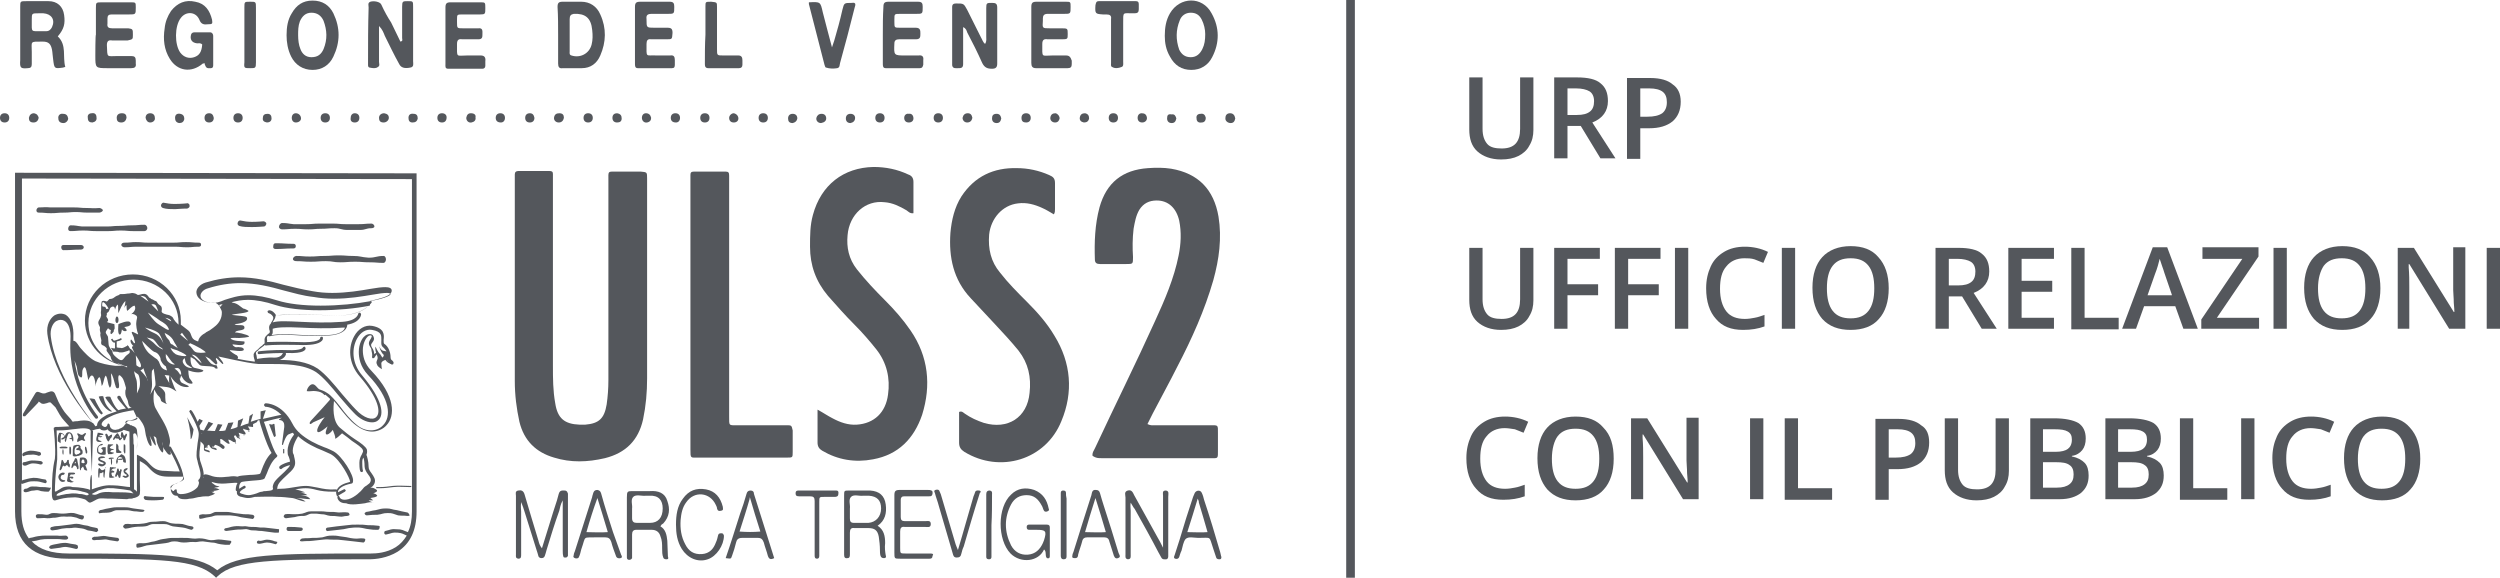 <?xml version="1.0" encoding="utf-8"?>
<!-- Generator: Adobe Illustrator 28.0.0, SVG Export Plug-In . SVG Version: 6.00 Build 0)  -->
<svg version="1.1" id="Livello_1" xmlns="http://www.w3.org/2000/svg" xmlns:xlink="http://www.w3.org/1999/xlink" x="0px" y="0px"
	 viewBox="0 0 432.7 100" style="enable-background:new 0 0 432.7 100;" xml:space="preserve">
<style type="text/css">
	.st0{fill:#54575C;}
</style>
<g>
	<g>
		<path class="st0" d="M89.9,73c0.8,3.3,2.9,5.3,6,6.2c2.9,0.9,5.8,0.8,8.8,0.1c3.6-0.9,5.8-3.1,6.6-6.7c0.5-2.4,0.7-4.7,0.7-7.1
			c0-5.1,0-10.3,0-15.4v-2c0-5.7,0-11.5,0-17.2c0-1.1,0-1.1-1.1-1.2c-1.3,0-2.6,0-3.9,0c-1.9,0-1.7-0.2-1.7,1.6c0,11.5,0,23,0,34.5
			c0,1.4-0.1,2.8-0.3,4.2c-0.4,2.4-1.3,3.3-3.7,3.5c-0.3,0-0.7,0-1,0c-2.6-0.1-3.8-1.1-4.2-3.7c-0.4-2.2-0.4-4.3-0.4-6.5
			c0-10.7,0-21.3,0-32c0-0.4,0-0.8,0-1.2c0-0.4-0.2-0.5-0.6-0.5c-1.8,0-3.6,0-5.4,0c-0.4,0-0.6,0.2-0.6,0.6c0,0.2,0,0.4,0,0.6
			c0,11.7,0,23.4,0,35.1C89.1,68.4,89.4,70.7,89.9,73"/>
	</g>
	<g>
		<path class="st0" d="M190.6,79.3c4.5,0,9,0,13.5,0c1.8,0,3.5,0,5.3,0c1.5,0,1.4,0.2,1.4-1.5c0-0.9,0-1.9,0-2.8
			c0-1.5,0.1-1.4-1.4-1.4c-3.1,0-6.2,0-9.4,0c-0.4,0-0.8,0.1-1.4-0.2c0.3-0.6,0.6-1.2,0.9-1.8c1.4-2.7,2.9-5.4,4.3-8.2
			c2.5-4.8,4.7-9.7,6.2-14.9c1-3.6,1.5-7.3,0.9-11c-0.8-4.7-3.5-7.5-8.2-8.3c-1.3-0.2-2.6-0.2-4-0.1c-4.4,0.3-7.2,2.5-8.4,6.8
			c-0.8,3-0.9,6-0.8,9c0,0.6,0.3,0.8,0.9,0.8c1.5,0,3,0,4.5,0c1.2,0,1.2,0,1.2-1.2c-0.1-1.6-0.1-3.2,0.1-4.9c0.2-1.1,0.4-2.3,1-3.3
			c0.7-1.1,1.7-1.6,3-1.6c2,0,3.4,1.3,3.9,3.5c0.4,2,0.3,4-0.1,6c-0.8,4-2.4,7.7-4.1,11.4c-3.3,7.3-6.9,14.5-10.3,21.8
			c-0.2,0.5-0.6,0.9-0.5,1.5C189.7,79.3,190.1,79.3,190.6,79.3"/>
	</g>
	<g>
		<path class="st0" d="M140.7,37.2c-0.5,1.8-0.5,3.6-0.5,5.5c0,3.2,1,6,3.1,8.5c1.5,1.7,3,3.4,4.6,5c1.4,1.4,2.6,2.8,3.8,4.3
			c1.8,2.3,2.4,5,2,7.8c-0.4,3.1-2.4,5-5.4,5.2c-1.5,0.1-2.9-0.4-4.2-1.1c-0.8-0.4-1.5-0.9-2.6-1.5c0,2.1,0,3.9,0,5.7
			c0,0.7,0.3,1.1,0.8,1.4c2.7,1.6,5.7,2.1,8.8,1.5c4.4-0.8,7.1-3.6,8.5-7.7c1.6-5.1,1.1-10.1-2-14.6c-1.3-1.9-2.8-3.6-4.4-5.2
			c-1.7-1.7-3.4-3.5-4.9-5.4c-1.4-1.8-1.8-3.8-1.6-5.9c0.3-3.6,3.1-6.1,6.4-5.7c1.4,0.1,2.6,0.7,3.8,1.4c0.3,0.2,0.6,0.6,1.2,0.5
			c0-1.8,0-3.6,0-5.4c0-0.7-0.3-1.1-0.9-1.3c-1.9-0.9-3.9-1.3-6-1.3C146,29,142.1,32,140.7,37.2"/>
	</g>
	<g>
		<path class="st0" d="M177.7,52.2c-1.6-1.6-3.2-3.2-4.6-5c-1.6-1.9-2.1-4.1-1.9-6.6c0.3-2.8,2.3-5.1,5-5.4c1.5-0.2,2.9,0.2,4.2,0.8
			c0.7,0.3,1.3,0.7,2,1.1c0.2-0.3,0.2-0.6,0.2-0.9c0-1.5,0-3,0-4.5c0-0.8-0.3-1.1-1-1.4c-1.8-0.8-3.7-1.2-5.6-1.2
			c-4-0.1-7.3,1.4-9.6,4.9c-1.2,1.9-1.7,4.1-1.9,6.3c-0.3,4.2,0.5,8.1,3.5,11.3c1.4,1.5,2.8,3,4.2,4.5c1.4,1.5,2.8,3,4.1,4.6
			c1.7,2.2,2.2,4.6,1.9,7.3c-0.4,4.3-3.8,6.4-7.9,5.2c-1.2-0.4-2.3-0.9-3.3-1.6c-0.3-0.2-0.5-0.5-1-0.3c0,1.8,0,3.6,0,5.3
			c0,0.8,0.3,1.2,0.9,1.6c6.2,3.8,14.1,1.4,16.8-5.3c2.1-5,1.7-10.1-1.2-14.8C181.2,55.9,179.5,54,177.7,52.2"/>
	</g>
	<g>
		<path class="st0" d="M136.1,73.6c-2.8,0-5.6,0-8.3,0c-1.7,0-1.6,0.2-1.6-1.6c0-13.5,0-27.1,0-40.6c0-0.3,0-0.7,0-1
			c0-0.5-0.1-0.7-0.6-0.7c-1.8,0-3.7,0-5.5,0c-0.5,0-0.6,0.2-0.6,0.6c0,0.3,0,0.7,0,1v23.1v23.4c0,1.6,0,1.4,1.4,1.4
			c3.4,0,6.8,0,10.3,0c1.7,0,3.3,0,5,0c1,0,1,0,1-1c0-1.2,0-2.5,0-3.7C137,73.6,137,73.6,136.1,73.6"/>
	</g>
	<g>
		<path class="st0" d="M165.8,11.8c0.5,0,0.9,0,0.9-0.7c0-1.8,0-3.6,0-5.4v-1c0.5,0.2,0.6,0.6,0.7,0.9c0.9,1.7,1.8,3.5,2.6,5.3
			c0.4,0.8,0.9,1,1.7,1c0.7,0,0.9-0.3,0.9-0.9c0-3.2,0-6.5,0-9.7c0-0.7-0.3-0.8-0.9-0.8c-0.9,0-1,0-1,0.9c0,1.6,0,3.2,0,4.9
			c0,0.4,0.1,0.8-0.2,1.3c-0.4-0.3-0.5-0.8-0.7-1.1c-0.8-1.6-1.6-3.2-2.4-4.8c-0.6-1.1-0.6-1.1-1.9-1.1c-0.4,0-0.7,0.1-0.7,0.6
			c0,3.4,0,6.8,0,10.1C164.9,11.9,165.4,11.8,165.8,11.8"/>
	</g>
	<g>
		<path class="st0" d="M63.7,10.7c0,0.2,0,0.4,0,0.6c0,0.2,0.1,0.4,0.3,0.4c0.5,0.1,1,0.2,1.4-0.1c0.4-0.2,0.2-0.6,0.2-0.9
			c0-1,0-2,0-2.9V4.5c0.6,0.6,0.8,1.2,1,1.7c0.8,1.6,1.6,3.3,2.5,4.9c0.3,0.6,0.9,0.8,1.9,0.6c0.7-0.1,0.5-0.7,0.5-1.1
			c0-3.1,0-6.2,0-9.4c0-1,0-1-0.9-1c-0.9,0-1,0-1,1c0,1.8,0,3.6,0,5.4c0,0.2,0.2,0.5-0.3,0.6c-0.5-1.1-1.1-2.2-1.6-3.3
			C67.1,3,66.5,1.9,66,0.8c-0.2-0.5-1.3-0.7-1.9-0.5c-0.5,0.2-0.3,0.6-0.3,1C63.7,4.5,63.7,7.6,63.7,10.7"/>
	</g>
	<g>
		<path class="st0" d="M35.1,11c0,0,0.2,0,0.3-0.1c0,0.2,0.1,0.4,0.2,0.6c0.2,0.4,0.6,0.3,0.9,0.3c0.3,0,0.4-0.2,0.4-0.5
			c0-1.7,0-3.4,0-5.1c0-0.3-0.2-0.6-0.5-0.6c-0.9,0-1.9,0-2.8,0c-0.2,0-0.4,0.1-0.5,0.3c-0.3,0.9,0.1,1.5,1,1.6
			c0.3,0,0.6-0.1,0.9,0.2c-0.1,1.3-0.5,1.9-1.4,2.2c-0.9,0.3-1.8,0-2.4-0.8c-1-1.4-1-4.6,0.1-6c0.9-1.2,2.6-1.1,3.2,0.3
			c0.3,0.8,0.8,0.9,1.5,0.8c0.8,0,0.8-0.1,0.7-0.8c-0.4-1.6-1.2-2.8-2.9-3.1c-1.7-0.4-3.1,0.2-4.2,1.6c-0.6,0.9-1,1.9-1.1,3
			c-0.3,1.9-0.1,3.7,0.9,5.3C30.7,12.3,33.1,12.7,35.1,11"/>
	</g>
	<g>
		<path class="st0" d="M16.5,9.6c0,2.2,0,2.2,2.2,2.2c1.3,0,2.6,0,4,0c0.6,0,0.9-0.2,0.8-0.8c0-0.2,0-0.3,0-0.5
			c0-0.6-0.2-0.8-0.8-0.8c-0.8,0-1.5,0-2.3,0c-2,0-1.8,0.4-1.9-1.9c0-0.7,0.3-0.9,0.9-0.8c0.9,0,1.8,0,2.7,0C23,6.8,23,6.8,23,6
			c0-0.9,0-1-0.8-1.1c-0.9,0-1.9,0-2.8,0c-0.6,0-0.9-0.2-0.8-0.8c0-0.3,0-0.6,0-0.9c0-0.5,0.2-0.7,0.7-0.7c1,0,2,0,3,0
			c1.2,0,1.2,0,1.2-1.2c0-0.9,0-0.9-0.9-0.9c-1.6,0-3.2,0-4.9,0c-1.1,0-1.1,0-1.1,1c0,1.5,0,3.1,0,4.6C16.5,6,16.5,9.6,16.5,9.6z"/>
	</g>
	<g>
		<path class="st0" d="M152.8,6c0,1.7,0,3.3,0,5c0,0.4,0,0.8,0.5,0.8c2,0,3.9,0,5.9,0c0.4,0,0.5-0.2,0.6-0.6c0-0.2,0-0.5,0-0.8
			c0.1-0.6-0.2-0.9-0.8-0.8c-0.8,0-1.5,0-2.3,0c-2,0-2,0-1.9-2.1c0-0.5,0.3-0.7,0.8-0.7c1,0,2,0,2.9,0c0.8,0,0.8-0.4,0.8-1
			c0-0.5,0-1-0.8-1c-0.9,0-1.8,0-2.7,0c-1,0-1,0-1-1c0-0.1,0-0.3,0-0.4c0-1,0-1,1-1c0.9,0,1.8,0,2.7,0c1.2,0,1.2,0,1.2-1.2
			c0-0.6-0.1-0.9-0.8-0.9c-1.7,0-3.4,0-5.1,0c-0.7,0-0.9,0.2-0.9,0.9C152.8,2.8,152.8,4.4,152.8,6"/>
	</g>
	<g>
		<path class="st0" d="M83.2,9.6c-0.8,0-1.5,0-2.3,0c-2,0-1.8,0.5-1.8-2c0-0.7,0.3-0.9,0.9-0.8c0.9,0,1.9,0,2.8,0
			c0.7,0,0.7-0.4,0.7-0.9c0-0.5,0.1-1.1-0.7-1c-0.9,0-1.8,0-2.7,0c-1,0-1,0-1-1.1c0-0.1,0-0.3,0-0.4c0-0.9,0-0.9,1-0.9c1,0,2,0,3,0
			c0.9,0,0.9-0.1,0.9-1.1c0-1,0-1-0.9-1c-1.7,0-3.4,0-5.1,0c-0.7,0-0.9,0.2-0.9,0.9c0,1.6,0,3.2,0,4.9s0,3.2,0,4.9
			c0,0.4-0.1,0.8,0.5,0.8c2,0,3.9,0,5.9,0c0.3,0,0.5-0.2,0.5-0.5c0-0.3,0-0.5,0-0.8C84.1,9.9,83.8,9.6,83.2,9.6"/>
	</g>
	<g>
		<path class="st0" d="M184.5,9.6c-0.8,0-1.5,0-2.3,0c-2,0-1.8,0.5-1.8-2c0-0.7,0.3-0.9,0.9-0.8c0.8,0,1.5,0,2.3,0
			c1.2,0,1.2,0,1.2-0.9c0-1,0-1-1.2-1c-0.6,0-1.3,0-1.9,0c-1.3,0-1.3,0-1.2-1.3c0-0.1,0-0.3,0-0.4c0-0.5,0.2-0.8,0.8-0.8
			c0.9,0,1.9,0,2.8,0c1.2,0,1.2,0,1.2-1.2c0-0.9,0-0.9-0.9-0.9c-1.7,0-3.3,0-5,0c-0.7,0-0.9,0.2-0.9,0.9c0,1.6,0,3.2,0,4.7
			c0,1.7,0,3.3,0,5c0,0.6,0.2,0.9,0.8,0.9c1.8,0,3.7,0,5.5,0c0.5,0,0.7-0.2,0.7-0.7c0-0.2,0-0.4,0-0.6
			C185.3,9.9,185.1,9.6,184.5,9.6"/>
	</g>
	<g>
		<path class="st0" d="M109.9,6v5c0,0.4,0,0.8,0.5,0.8c2,0,3.9,0,5.9,0c0.4,0,0.5-0.2,0.5-0.6c0-0.3,0-0.5,0-0.8
			c0-0.6-0.2-0.9-0.8-0.8c-0.8,0-1.5,0-2.3,0c-2-0.1-1.8,0.5-1.8-2c0-0.6,0.2-0.9,0.8-0.8c0.9,0,1.7,0,2.6,0c1.1,0,1,0,1.1-1.1
			c0-0.7-0.2-0.9-0.9-0.9c-0.7,0-1.5,0-2.2,0c-1.4,0-1.4,0-1.4-1.4c0,0,0-0.1,0-0.1c-0.1-0.7,0.2-0.9,0.9-0.9c0.9,0,1.8,0,2.7,0
			c1.2,0,1.2,0,1.2-1.2c0-0.6-0.1-0.9-0.8-0.9c-1.7,0-3.4,0-5.1,0c-0.7,0-0.9,0.2-0.9,0.9C109.9,2.8,109.9,4.4,109.9,6"/>
	</g>
	<g>
		<path class="st0" d="M142.7,11.2c0.1,0.2,0.1,0.5,0.3,0.5c0.6,0.2,1.3,0.2,1.9,0.1c0.5-0.1,0.4-0.6,0.5-0.9
			c0.9-3.2,1.7-6.3,2.5-9.5c0.1-0.3,0.2-0.6,0.1-0.8c-0.2-0.2-0.4-0.1-0.6-0.1c-1.3,0-1.3,0-1.6,1.2c-0.4,1.8-0.9,3.6-1.4,5.3
			c-0.1,0.3-0.2,0.6-0.4,1.2c-0.6-2.2-1.1-4.2-1.6-6.1C142,0.3,142,0.3,140,0.4c0,0.1,0,0.2,0,0.3C140.9,4.2,141.8,7.7,142.7,11.2"
			/>
	</g>
	<g>
		<path class="st0" d="M97.8,84.9c-0.5,0-0.9-0.1-1.1,0.6c-0.1,0.4-0.2,0.7-0.3,1.1c-0.9,2.7-1.7,5.5-2.6,8.3
			c-0.4-0.5-0.5-0.9-0.6-1.3c-0.8-2.6-1.6-5.3-2.4-8c-0.2-0.7-0.6-0.8-1.1-0.7c-0.6,0.1-0.4,0.6-0.4,0.9c0,2.5,0,5,0,7.4
			c0,0.9,0,1.9,0,2.8c0,0.3-0.1,0.6,0.4,0.7c0.5,0,0.5-0.3,0.5-0.7c0-0.3,0-0.5,0-0.8c0-2.2,0-4.4,0-6.7c0-0.3-0.1-0.7,0-1.6
			c0.2,0.5,0.5,1.3,0.6,1.7c0.7,2.2,1.4,4.5,2.1,6.7c0.1,0.3,0.2,0.6,0.3,1c0.1,0.2,0.3,0.3,0.5,0.3c0.3,0,0.5-0.1,0.6-0.4
			c0.1-0.3,0.2-0.6,0.3-1c0.7-2.3,1.4-4.6,2.2-6.8c0.1-0.4,0.2-1.1,0.6-1.8v1.6c0,2.3,0,4.7,0,7.1c0,0.3,0,0.7,0.1,1
			c0,0.2,0.2,0.2,0.4,0.2c0.2,0,0.3-0.1,0.4-0.3c0-0.2,0-0.3,0-0.5c0-3.4,0-6.8,0-10.3C98.2,85.4,98.3,85,97.8,84.9"/>
	</g>
	<g>
		<path class="st0" d="M201.8,84.9c-0.7,0-0.5,0.5-0.5,0.9c0,1,0,2,0,2.9c0,1.8,0,4.1,0,6.1c-0.4-0.8-0.7-1.4-0.9-1.7
			c-1.4-2.5-2.7-4.9-4.1-7.4c-0.2-0.4-0.4-1-1.1-0.8c-0.7,0.2-0.4,0.8-0.4,1.2c0,2.7,0,5.4,0,8.1c0,0.6,0,1.2,0,1.8
			c0,0.3-0.1,0.7,0.4,0.8c0.6,0,0.5-0.5,0.5-0.8c0-0.3,0-0.5,0-0.8c0-2.3,0-4.5,0-6.8c0-0.3-0.1-0.9,0-1.4c0.2,0.3,0.5,0.9,0.7,1.1
			c1.4,2.5,2.8,5,4.1,7.5c0.2,0.3,0.3,0.6,0.5,0.9c0.2,0.4,0.6,0.3,0.9,0.3c0.3-0.1,0.3-0.4,0.3-0.6c0-0.4,0-0.8,0-1.1
			c0-3,0-6.1,0-9.1C202.2,85.5,202.4,85,201.8,84.9"/>
	</g>
	<g>
		<path class="st0" d="M190.9,2.5c0.2,0,0.4,0,0.6,0c0.6,0,0.9,0.2,0.8,0.8c0,1.3,0,2.6,0,3.8s0,2.6,0,3.8c0,0.2-0.1,0.6,0.2,0.7
			c0.5,0.3,1.1,0.2,1.6,0c0.4-0.1,0.3-0.6,0.3-0.9c0-2.2,0-4.4,0-6.7c0-2-0.1-1.7,1.6-1.7c0.1,0,0.3,0,0.4,0c0.5,0,0.7-0.2,0.7-0.7
			c0-0.3,0-0.6,0-0.9c0-0.4-0.2-0.5-0.5-0.5c-2.1,0-4.3,0-6.4,0c-0.5,0-0.5,0.3-0.6,0.7C189.5,2.4,189.6,2.4,190.9,2.5"/>
	</g>
	<g>
		<path class="st0" d="M122,11.1c0,0.4,0.1,0.7,0.6,0.7c1.8,0,3.5,0,5.3,0c0.4,0,0.6-0.2,0.6-0.6c0-0.3,0-0.5,0-0.8
			c0-0.5-0.2-0.8-0.7-0.8c-0.9,0-1.7,0-2.6,0c-1.1,0-1.1,0-1.1-1.1c0-2.4,0-4.9,0-7.3c0-0.8,0-0.8-1-0.9c-1,0-1,0-1,0.8
			c0,1.6,0,3.2,0,4.9C122,7.7,122,9.4,122,11.1"/>
	</g>
	<g>
		<path class="st0" d="M181.2,90.8c-1,0-2,0-3.1,0c-0.2,0-0.4,0.1-0.4,0.4c0,0.3,0.1,0.5,0.4,0.5c0.4,0,0.8,0,1.3,0
			c1.6,0,1.8,0.2,1.3,1.8c-0.1,0.2-0.1,0.3-0.2,0.5c-0.5,1.1-1.3,1.9-2.6,2c-1.3,0.1-2.3-0.5-2.9-1.6c-1.2-2.4-1.2-4.8,0-7.1
			c0.6-1.1,1.5-1.6,2.7-1.6c1.3,0,2,0.7,2.6,1.8c0.2,0.3,0.2,0.6,0.4,0.9c0.1,0.2,0.4,0.2,0.6,0.1c0.3-0.1,0.3-0.3,0.2-0.5
			c-0.3-1.5-1-2.6-2.5-3.2c-1.5-0.5-2.9-0.3-4,0.8c-2.4,2.2-2.4,7.8-0.1,10.2c1.8,1.8,4.9,1.4,5.8-0.7c0.5,0.4,0.1,1.1,0.5,1.5
			c0.3,0.1,0.5,0,0.5-0.3c0-1.7,0-3.3,0-5C181.7,91,181.6,90.8,181.2,90.8"/>
	</g>
	<g>
		<path class="st0" d="M161.1,95.8c-0.3,0-0.6,0-0.9,0c-1.2,0-2.3,0-3.5,0c-0.9,0-0.9,0-0.9-1c0-0.9,0-1.9,0-2.8
			c0-0.6,0.2-0.9,0.8-0.8c1.2,0,2.3,0,3.5,0c0.4,0,1,0.2,1-0.5c0-0.7-0.6-0.5-0.9-0.5c-0.2,0-0.3,0-0.5,0c-1,0-2.1,0-3.1,0
			c-0.5,0-0.7-0.2-0.7-0.7c0-1,0-2,0-3c0-0.4,0.2-0.6,0.6-0.6c0.3,0,0.7,0,1,0c1.1,0,2.2,0,3.3,0c0.3,0,0.5,0,0.6-0.4
			c0-0.2,0.1-0.5-0.2-0.6c-0.2-0.1-0.4-0.1-0.6-0.1c-1.6,0-3.2,0-4.9,0c-0.7,0-0.9,0.2-0.9,0.9c0,1.7,0,3.3,0,5c0,1.6,0,3.2,0,4.9
			c0,1.1,0,1.1,1,1.1c1.5,0,3.1,0,4.6,0c0.2,0,0.3,0,0.5,0c0.3,0,0.5-0.1,0.5-0.5C161.6,96,161.5,95.8,161.1,95.8"/>
	</g>
	<g>
		<path class="st0" d="M124.9,92.3c-0.3,0-0.5,0-0.6,0.3c-0.1,0.4-0.2,0.9-0.4,1.3c-0.4,1.1-1.1,1.9-2.4,2c-1.4,0.1-2.3-0.5-2.9-1.7
			c-0.7-1.3-0.9-2.7-0.8-4.2c0.1-1.1,0.3-2.2,1-3.1c1.4-2,4.1-1.7,5.1,0.5c0.1,0.2,0.2,0.4,0.2,0.6c0.1,0.4,0.3,0.5,0.7,0.4
			c0.5-0.1,0.3-0.4,0.3-0.7c-0.4-1.6-1.3-2.7-2.9-3c-1.7-0.3-3,0.2-4,1.6c-1,1.3-1.2,2.9-1.2,4.5c0,1.5,0.2,2.9,1,4.2
			c1,1.6,2.8,2.4,4.5,1.8c1.5-0.5,2.8-2.4,2.8-4.1C125.2,92.5,125.2,92.3,124.9,92.3"/>
	</g>
	<g>
		<path class="st0" d="M43.3,11.8c0.9,0,1,0,1-1c0-1.6,0-3.2,0-4.8c0-1.5,0-3.1,0-4.6c0-1.1,0-1.1-1-1.1c-1,0-1,0-1,1
			c0,3.2,0,6.3,0,9.5C42.2,11.8,42.3,11.8,43.3,11.8"/>
	</g>
	<g>
		<path class="st0" d="M169.5,84.9c-0.2,0-0.5-0.1-0.7,0.2c-0.1,0.3-0.2,0.6-0.3,0.8c-0.9,3-1.7,6-2.7,9.3c-0.2-0.5-0.3-0.7-0.4-1
			c-0.8-2.7-1.6-5.4-2.4-8.1c-0.1-0.4-0.2-0.7-0.4-1.1c-0.1-0.3-0.4-0.3-0.7-0.2c-0.3,0.1-0.2,0.3-0.1,0.5c0.2,0.8,0.5,1.5,0.7,2.3
			c0.8,2.7,1.6,5.5,2.4,8.2c0.1,0.4,0.2,0.7,0.7,0.7c0.5,0,0.7-0.2,0.8-0.7c0.1-0.4,0.2-0.8,0.4-1.2c0.9-3.1,1.8-6.2,2.8-9.3
			C169.7,85.3,169.9,85,169.5,84.9"/>
	</g>
	<g>
		<path class="st0" d="M144.6,84.9h-6.3c-0.3,0-0.6,0-0.6,0.5c0,0.4,0.2,0.5,0.6,0.5c0.6,0,1.3,0,1.9,0c0.6,0,0.8,0.2,0.8,0.8
			c0,1.5,0,3.1,0,4.6v3.2c0,0.6,0,1.1,0,1.7c0,0.3,0.1,0.5,0.4,0.5c0.3,0,0.4-0.2,0.4-0.5c0-0.3,0-0.7,0-1c0-2.8,0-5.6,0-8.3
			c0-0.9,0-0.9,0.9-0.9c0.6,0,1.2,0,1.8,0c0.3,0,0.6-0.1,0.6-0.5C145.2,84.9,144.9,84.9,144.6,84.9"/>
	</g>
	<g>
		<path class="st0" d="M171.7,85.6c0-0.3,0.1-0.6-0.4-0.7c-0.5,0-0.6,0.3-0.6,0.7c0,0.2,0,0.3,0,0.5v9.5c0,0.2,0,0.5,0,0.8
			c0,0.3,0.2,0.4,0.5,0.4c0.3,0,0.4-0.2,0.4-0.4c0-0.3,0-0.6,0-0.9c0-1.5,0-3.1,0-4.6h0C171.7,89.1,171.7,87.3,171.7,85.6"/>
	</g>
	<g>
		<path class="st0" d="M184.5,85.3c0-0.3-0.2-0.4-0.5-0.4c-0.2,0-0.4,0.1-0.4,0.4c0,0.3,0,0.5,0,0.8v9.6c0,0.2,0,0.3,0,0.5
			c0,0.3,0.1,0.6,0.5,0.6c0.4,0,0.5-0.2,0.5-0.5c0-0.3,0-0.5,0-0.8c0-1.5,0-3,0-4.5c0-1.6,0-3.2,0-4.7
			C184.5,85.9,184.5,85.6,184.5,85.3"/>
	</g>
	<g>
		<path class="st0" d="M65.6,20.4c0,0.5,0.2,0.8,0.8,0.8c0.5,0,0.9-0.4,0.9-0.8c0-0.5-0.3-0.7-0.8-0.8C66,19.6,65.6,19.9,65.6,20.4"
			/>
	</g>
	<g>
		<path class="st0" d="M50.5,20.4c0,0.5,0.3,0.8,0.7,0.8c0.5,0,0.9-0.3,0.9-0.7c0-0.5-0.4-0.9-0.9-0.9
			C50.8,19.6,50.5,19.9,50.5,20.4"/>
	</g>
	<g>
		<path class="st0" d="M183.4,20.5c0-0.4-0.3-0.8-0.7-0.9c-0.5,0-0.8,0.2-0.9,0.7c-0.1,0.5,0.3,0.9,0.8,0.9
			C183.1,21.2,183.3,20.9,183.4,20.5"/>
	</g>
	<g>
		<path class="st0" d="M196.9,20.4c0,0.5,0.3,0.8,0.8,0.8c0.5,0,0.9-0.4,0.8-0.9c-0.1-0.5-0.4-0.7-0.9-0.7
			C197.2,19.6,196.9,19.9,196.9,20.4"/>
	</g>
	<g>
		<path class="st0" d="M143,20.5c0-0.5-0.3-0.8-0.8-0.8c-0.5,0-0.8,0.3-0.9,0.7c-0.1,0.5,0.3,0.9,0.8,0.9
			C142.7,21.2,143,20.9,143,20.5"/>
	</g>
	<g>
		<path class="st0" d="M126.2,20.4c0,0.5,0.3,0.8,0.8,0.8c0.5,0,0.8-0.3,0.8-0.7c0-0.4-0.3-0.8-0.8-0.9
			C126.6,19.6,126.2,20,126.2,20.4"/>
	</g>
	<g>
		<path class="st0" d="M212.9,19.6c-0.5,0-0.8,0.3-0.8,0.8c-0.1,0.5,0.4,0.9,0.9,0.9c0.5,0,0.7-0.3,0.8-0.8
			C213.7,19.9,213.4,19.6,212.9,19.6"/>
	</g>
	<g>
		<path class="st0" d="M5,20.4c0,0.5,0.2,0.8,0.8,0.8c0.5,0,0.8-0.3,0.9-0.8c-0.1-0.4-0.3-0.7-0.8-0.8C5.4,19.6,5.1,19.9,5,20.4"/>
	</g>
	<g>
		<path class="st0" d="M171.7,20.5c0,0.5,0.3,0.8,0.8,0.8c0.5,0,0.7-0.3,0.8-0.8c-0.1-0.5-0.3-0.8-0.8-0.8
			C171.9,19.7,171.7,20,171.7,20.5"/>
	</g>
	<g>
		<path class="st0" d="M36.2,19.6c-0.5,0-0.8,0.3-0.8,0.8c0,0.5,0.3,0.8,0.8,0.8c0.5,0,0.8-0.3,0.8-0.8
			C36.9,19.9,36.7,19.6,36.2,19.6"/>
	</g>
	<g>
		<path class="st0" d="M41.2,21.2c0.5,0,0.8-0.3,0.8-0.8c0-0.5-0.3-0.8-0.8-0.8c-0.5,0-0.8,0.3-0.8,0.8
			C40.4,20.9,40.7,21.2,41.2,21.2"/>
	</g>
	<g>
		<path class="st0" d="M10.1,20.5c0,0.5,0.3,0.8,0.9,0.8c0.4,0,0.8-0.4,0.8-0.8c-0.1-0.5-0.3-0.8-0.9-0.8C10.4,19.6,10,20,10.1,20.5
			"/>
	</g>
	<g>
		<path class="st0" d="M166.6,20.4c0,0.4,0.3,0.8,0.8,0.8c0.5,0,0.8-0.3,0.9-0.8c-0.1-0.5-0.3-0.8-0.8-0.8
			C167,19.6,166.7,19.9,166.6,20.4"/>
	</g>
	<g>
		<path class="st0" d="M111.1,20.4c0,0.5,0.4,0.9,0.9,0.8c0.5-0.1,0.7-0.4,0.7-0.8c-0.1-0.5-0.4-0.8-0.9-0.8
			C111.4,19.6,111.1,19.9,111.1,20.4"/>
	</g>
	<g>
		<path class="st0" d="M152.3,21.2c0.5,0,0.8-0.3,0.8-0.8c0-0.5-0.3-0.8-0.8-0.8c-0.5,0-0.8,0.3-0.8,0.8
			C151.5,20.9,151.8,21.2,152.3,21.2"/>
	</g>
	<g>
		<path class="st0" d="M156.5,20.4c0,0.5,0.3,0.8,0.8,0.8c0.5,0,0.8-0.3,0.8-0.7c0-0.5-0.3-0.9-0.8-0.8
			C156.9,19.6,156.5,19.9,156.5,20.4"/>
	</g>
	<g>
		<path class="st0" d="M26,21.2c0.5,0,0.9-0.4,0.8-0.8c0-0.5-0.3-0.8-0.8-0.8c-0.5,0-0.8,0.3-0.8,0.8C25.3,20.9,25.6,21.2,26,21.2"
			/>
	</g>
	<g>
		<path class="st0" d="M81.5,19.6c-0.5,0-0.7,0.3-0.8,0.8c0,0.5,0.4,0.9,0.9,0.8c0.5-0.1,0.8-0.4,0.7-0.9
			C82.4,19.9,82.1,19.6,81.5,19.6"/>
	</g>
	<g>
		<path class="st0" d="M20.2,20.4c0,0.5,0.2,0.8,0.8,0.8c0.5,0,0.8-0.3,0.9-0.8c0-0.5-0.2-0.8-0.8-0.8
			C20.5,19.6,20.2,19.9,20.2,20.4"/>
	</g>
	<g>
		<path class="st0" d="M96.7,21.2c0.5,0,0.8-0.3,0.9-0.8c0-0.5-0.2-0.8-0.8-0.8c-0.5,0-0.8,0.2-0.9,0.7
			C95.8,20.8,96.2,21.2,96.7,21.2"/>
	</g>
	<g>
		<path class="st0" d="M138,20.5c0-0.5-0.3-0.8-0.8-0.8c-0.5,0-0.8,0.3-0.8,0.8c0,0.5,0.2,0.8,0.8,0.8C137.6,21.2,137.9,21,138,20.5
			"/>
	</g>
	<g>
		<path class="st0" d="M30.3,20.4c0,0.5,0.2,0.8,0.7,0.9c0.5,0,0.8-0.2,0.9-0.7c0-0.5-0.2-0.8-0.7-0.9
			C30.7,19.6,30.3,19.8,30.3,20.4"/>
	</g>
	<g>
		<path class="st0" d="M16,21.2c0.5-0.1,0.8-0.4,0.7-0.9c0-0.5-0.3-0.8-0.8-0.7c-0.5,0-0.8,0.3-0.7,0.8C15.2,21,15.5,21.2,16,21.2"
			/>
	</g>
	<g>
		<path class="st0" d="M0.8,19.6c-0.5,0-0.8,0.3-0.8,0.8c0,0.5,0.3,0.8,0.8,0.8c0.5,0,0.8-0.3,0.8-0.8C1.6,19.9,1.3,19.6,0.8,19.6"
			/>
	</g>
	<g>
		<path class="st0" d="M187.6,21.2c0.5,0,0.8-0.2,0.9-0.7c0-0.5-0.2-0.8-0.7-0.9c-0.5,0-0.8,0.2-0.9,0.7
			C186.8,20.8,187.1,21.1,187.6,21.2"/>
	</g>
	<g>
		<path class="st0" d="M192.7,19.6c-0.5,0-0.8,0.3-0.8,0.8c0,0.5,0.3,0.8,0.8,0.8c0.5,0,0.8-0.3,0.8-0.8
			C193.5,19.9,193.2,19.6,192.7,19.6"/>
	</g>
	<g>
		<path class="st0" d="M202,20.5c0,0.5,0.3,0.8,0.8,0.8c0.5,0,0.7-0.3,0.8-0.8c-0.1-0.4-0.3-0.8-0.8-0.7
			C202.2,19.7,202,19.9,202,20.5"/>
	</g>
	<g>
		<path class="st0" d="M101,20.4c0,0.5,0.3,0.8,0.8,0.8c0.5,0,0.8-0.3,0.8-0.8c0-0.5-0.3-0.8-0.8-0.8C101.3,19.6,101,19.9,101,20.4"
			/>
	</g>
	<g>
		<path class="st0" d="M177.6,21.2c0.5,0,0.8-0.3,0.8-0.8c0-0.5-0.3-0.8-0.8-0.8c-0.5,0-0.8,0.3-0.8,0.8
			C176.8,21,177.1,21.2,177.6,21.2"/>
	</g>
	<g>
		<path class="st0" d="M163.2,20.4c0-0.5-0.3-0.8-0.8-0.8c-0.5,0-0.8,0.3-0.8,0.8c0,0.5,0.3,0.8,0.8,0.8
			C162.9,21.2,163.2,20.9,163.2,20.4"/>
	</g>
	<g>
		<path class="st0" d="M148,20.4c0-0.4-0.3-0.7-0.8-0.7c-0.5,0-0.8,0.3-0.8,0.8c0,0.5,0.3,0.8,0.8,0.8C147.7,21.2,148,20.9,148,20.4
			"/>
	</g>
	<g>
		<path class="st0" d="M132.1,21.2c0.5,0,0.8-0.3,0.8-0.8c0-0.5-0.3-0.8-0.8-0.8c-0.5,0-0.8,0.3-0.8,0.8
			C131.3,20.9,131.6,21.2,132.1,21.2"/>
	</g>
	<g>
		<path class="st0" d="M207.1,20.5c0,0.5,0.3,0.8,0.9,0.7c0.5,0,0.7-0.4,0.7-0.8c-0.1-0.5-0.4-0.8-0.9-0.7
			C207.3,19.7,207,20,207.1,20.5"/>
	</g>
	<g>
		<path class="st0" d="M76.5,19.6c-0.5,0-0.8,0.3-0.8,0.8c0,0.5,0.3,0.8,0.8,0.8c0.5,0,0.8-0.3,0.8-0.9C77.3,19.9,77,19.6,76.5,19.6
			"/>
	</g>
	<g>
		<path class="st0" d="M122,21.2c0.5,0,0.8-0.3,0.8-0.8c0-0.5-0.3-0.8-0.8-0.8c-0.5,0-0.8,0.3-0.8,0.8
			C121.2,20.9,121.5,21.2,122,21.2"/>
	</g>
	<g>
		<path class="st0" d="M86.6,19.6c-0.5,0-0.8,0.3-0.8,0.8c0,0.5,0.3,0.8,0.9,0.8c0.4,0,0.7-0.3,0.7-0.8
			C87.4,19.9,87.1,19.6,86.6,19.6"/>
	</g>
	<g>
		<path class="st0" d="M46.2,21.2c0.4,0,0.8-0.2,0.8-0.7c0-0.5-0.2-0.8-0.7-0.8c-0.5,0-0.8,0.2-0.8,0.7
			C45.4,20.9,45.7,21.1,46.2,21.2"/>
	</g>
	<g>
		<path class="st0" d="M117.7,20.4c0-0.5-0.3-0.8-0.8-0.8c-0.5,0-0.8,0.3-0.8,0.8c0,0.5,0.3,0.8,0.9,0.8
			C117.4,21.2,117.7,20.9,117.7,20.4"/>
	</g>
	<g>
		<path class="st0" d="M61.4,21.2c0.5,0,0.8-0.3,0.8-0.8c0-0.5-0.3-0.8-0.8-0.8c-0.4,0-0.7,0.3-0.7,0.8
			C60.6,20.9,60.9,21.2,61.4,21.2"/>
	</g>
	<g>
		<path class="st0" d="M56.3,19.6c-0.5,0-0.8,0.3-0.8,0.8c0,0.5,0.3,0.8,0.8,0.8c0.5,0,0.8-0.3,0.8-0.8
			C57.1,19.9,56.8,19.6,56.3,19.6"/>
	</g>
	<g>
		<path class="st0" d="M91.7,21.2c0.5,0,0.8-0.3,0.8-0.8c-0.1-0.5-0.3-0.8-0.8-0.8c-0.5,0-0.8,0.3-0.8,0.8
			C90.9,20.9,91.2,21.2,91.7,21.2"/>
	</g>
	<g>
		<path class="st0" d="M106.8,21.2c0.5,0,0.8-0.2,0.8-0.7c0-0.5-0.2-0.8-0.8-0.9c-0.4,0-0.8,0.2-0.8,0.8
			C106,20.9,106.3,21.2,106.8,21.2"/>
	</g>
	<g>
		<path class="st0" d="M70.7,20.4c0,0.5,0.2,0.8,0.7,0.8c0.5,0,0.8-0.2,0.9-0.7c0-0.5-0.2-0.8-0.7-0.8C71,19.6,70.7,19.9,70.7,20.4"
			/>
	</g>
	<g>
		<path class="st0" d="M96.6,6.1c0,1.6,0,3.2,0,4.9c0,0.6,0.2,0.9,0.8,0.8c1.1,0,2.2,0,3.3,0c1.5,0,2.6-0.8,3.2-2.2
			c1-2.3,1.1-4.7,0-7.1c-0.6-1.4-1.8-2.2-3.3-2.2c-1.1,0-2.1,0-3.2,0c-0.7,0-0.9,0.2-0.9,0.9C96.6,2.8,96.6,4.5,96.6,6.1 M99.3,2.4
			c2-0.1,3,0.7,3.2,2.8c0.1,0.9,0.1,1.7-0.1,2.5c-0.4,1.6-2,2.4-3.5,1.9c-0.4-0.1-0.3-0.5-0.3-0.7c0-1,0-2,0-2.9c0-0.9,0-1.8,0-2.7
			C98.6,2.7,98.8,2.5,99.3,2.4"/>
	</g>
	<g>
		<path class="st0" d="M4.8,11.8c0.5,0,0.7-0.2,0.7-0.7c0-0.7,0-1.4,0-2.1c0-1.9-0.4-1.8,1.9-1.8c1,0,1.4,0.4,1.6,1.4
			c0.1,0.5,0.1,1.1,0.2,1.7c0.2,1.6,0.2,1.6,1.7,1.4c0.1,0,0.2-0.1,0.4-0.1c-0.5-1.8,0.3-3.8-1.3-5.3c1.1-1.3,1.3-2.2,1.1-3.7
			c-0.2-1.5-1.2-2.4-2.7-2.4c-1.3,0-2.6,0-3.8,0c-1.1,0-1.1,0-1.1,1c0,3.1,0,6.1,0,9.2C3.4,11.8,3.6,11.9,4.8,11.8 M5.5,3.4
			c0-1.1,0-1.1,1.2-1.1c0.2,0,0.5,0,0.8,0c1.4,0.1,2.1,1.1,1.5,2.4c-0.2,0.4-0.5,0.7-1,0.7c-0.2,0-0.5,0-0.8,0
			c-1.9,0-1.7,0.2-1.7-1.7V3.4"/>
	</g>
	<g>
		<path class="st0" d="M202.5,9.8c0.8,1.5,2,2.3,3.7,2.3c1.6,0,2.9-0.8,3.6-2.2c1.3-2.5,1.3-5.1-0.1-7.6c-1.6-3-5.5-2.9-7.2,0
			c-0.7,1.2-0.9,2.5-0.9,3.9C201.6,7.4,201.8,8.6,202.5,9.8 M204.2,3.5c0.3-0.8,1-1.3,1.9-1.3c0.9,0,1.5,0.4,1.9,1.2
			c0.4,0.8,0.6,1.7,0.6,2.5c0,1-0.1,1.8-0.5,2.6c-0.4,0.8-1,1.4-2,1.4c-1,0-1.6-0.5-2-1.3C203.5,6.9,203.5,5.2,204.2,3.5"/>
	</g>
	<g>
		<path class="st0" d="M54.1,12.1c1.6,0,2.9-0.8,3.6-2.3c1.2-2.5,1.2-5,0-7.5c-0.7-1.4-1.9-2.2-3.6-2.2s-2.8,0.8-3.6,2.2
			c-0.7,1.1-0.9,2.4-0.9,3.8c0,1.2,0.2,2.5,0.8,3.7C51.1,11.2,52.4,12.1,54.1,12.1 M51.9,3.7c0.4-0.9,1-1.5,2-1.5
			c1,0,1.7,0.5,2.1,1.4c0.6,1.6,0.7,3.2,0,4.9c-0.4,0.9-1,1.4-2.1,1.4c-1,0-1.6-0.6-1.9-1.4c-0.3-0.7-0.4-1.6-0.4-2.4
			C51.6,5.3,51.6,4.5,51.9,3.7"/>
	</g>
	<g>
		<path class="st0" d="M115.5,93.6c-0.1-1-0.3-2-1.2-2.5c0.1-0.1,0.1-0.2,0.2-0.3c0.1-0.1,0.2-0.1,0.3-0.2c1.1-1.2,1.2-2.5,0.7-3.9
			c-0.4-1.4-1.6-1.8-3-1.7c-1,0-2,0-2.9,0c-1,0-1.1,0-1.1,1.1c0,3.2,0,6.5,0,9.8c0,0.2,0,0.4,0,0.6c0,0.3,0.2,0.4,0.4,0.4
			c0.2,0,0.4-0.1,0.5-0.3c0-0.3,0-0.6,0-0.9c0-1.1,0-2.1,0-3.2c0-0.5,0.2-0.8,0.7-0.8c0.9,0,1.8,0,2.7,0c0.8,0,1.3,0.4,1.5,1.1
			c0.3,0.7,0.3,1.4,0.3,2.1c0,0.6,0,1.1,0.2,1.6c0.1,0.3,0.4,0.3,0.6,0.3c0.3,0,0.3-0.2,0.2-0.5C115.6,95.4,115.5,94.5,115.5,93.6
			 M112.5,90.5c-0.8,0-1.5,0-2.3,0c-0.5,0-0.8-0.2-0.8-0.8c0-0.5,0-1,0-1.7c0.1-0.6-0.3-1.5,0.2-2c0.5-0.5,1.5-0.1,2.2-0.2
			c0.2,0,0.4,0,0.6,0c1.6-0.1,2.3,0.8,2.3,2.2C114.7,89.6,113.9,90.5,112.5,90.5"/>
	</g>
	<g>
		<path class="st0" d="M153.2,94c0-1.2-0.2-2.3-1.3-3c1.3-0.9,1.6-2.2,1.4-3.7c-0.2-1.5-1.1-2.3-2.7-2.4c-1.2,0-2.4,0-3.6,0
			c-0.9,0-0.9,0-0.9,0.9c0,1.6,0,3.2,0,4.7c0,1.8,0,3.7,0,5.5c0,0.4,0.1,0.7,0.6,0.6c0.4,0,0.4-0.4,0.4-0.7c0-1.2,0-2.5,0-3.7
			c0-0.6,0.2-0.9,0.8-0.8c0.8,0,1.6,0,2.4,0c1.1,0,1.6,0.4,1.8,1.5c0.1,0.7,0.2,1.5,0.2,2.3c0,0.3,0,0.7,0.1,1
			c0.1,0.3,0.3,0.4,0.6,0.4c0.4,0,0.4-0.3,0.3-0.5C153.2,95.5,153.1,94.8,153.2,94 M150.3,90.5c-0.8,0-1.7,0-2.5,0
			c-0.6,0-0.7-0.3-0.7-0.8c0-0.5,0-1,0-1.7c0.1-0.6-0.3-1.5,0.2-2c0.5-0.5,1.4-0.1,2.1-0.2c0.3,0,0.7,0,1,0c1.4,0.1,2.1,0.8,2.1,2.2
			S151.6,90.4,150.3,90.5"/>
	</g>
	<g>
		<path class="st0" d="M129.9,84.9c-0.4,0-0.6,0.2-0.7,0.6c-0.3,1.1-0.7,2.3-1.1,3.4c-0.8,2.5-1.6,5.1-2.5,7.7
			c0.9,0.1,0.9,0.2,1.1-0.4c0.3-0.8,0.5-1.5,0.7-2.3c0.1-0.5,0.4-0.8,1-0.8c0.9,0,1.9,0,2.8,0c0.6,0,0.8,0.3,1,0.8
			c0.2,0.8,0.5,1.5,0.7,2.3c0.2,0.6,0.5,0.7,1.1,0.4c-1.2-3.7-2.3-7.4-3.5-11.1C130.5,85.1,130.3,84.9,129.9,84.9 M128,92
			c0.6-1.9,1.2-3.7,1.7-5.5c0.1-0.2,0-0.4,0.1-0.4c0.5,1.8,1.2,4,1.8,5.9C130.4,92.1,129.3,92.1,128,92"/>
	</g>
	<g>
		<path class="st0" d="M208.4,86.5c-0.1-0.4-0.2-0.8-0.4-1.2c-0.2-0.5-0.9-0.5-1.2,0c-0.1,0.2-0.2,0.5-0.3,0.7
			c-0.8,2.4-1.6,4.9-2.3,7.3c-0.3,0.9-0.6,1.9-0.9,2.8c-0.1,0.2-0.2,0.5,0.1,0.6c0.3,0.1,0.6,0,0.7-0.3s0.2-0.7,0.4-1.1
			c0.2-0.7,0.3-1.5,0.7-2c0.5-0.5,1.5-0.2,2.2-0.2c2.4,0,1.8-0.4,2.6,1.9c0.2,0.5,0.3,1,0.5,1.5c0.1,0.3,0.4,0.3,0.6,0.3
			c0.2,0,0.3-0.1,0.3-0.4c-0.1-0.2-0.1-0.5-0.2-0.8C210.3,92.5,209.4,89.5,208.4,86.5 M205.5,92.1c0.6-1.9,1.3-4.1,1.8-5.8
			c0.2,0.4,0.2,0.5,0.2,0.7c0.5,1.7,1,3.3,1.5,5.1C207.9,92.2,206.8,92.1,205.5,92.1"/>
	</g>
	<g>
		<path class="st0" d="M191,87.4c-0.2-0.6-0.4-1.3-0.6-2c-0.1-0.4-0.3-0.6-0.7-0.6c-0.7-0.1-0.7,0.5-0.8,0.9c-1,3.2-2.1,6.5-3.1,9.8
			c-0.1,0.2-0.2,0.5-0.2,0.7c-0.1,0.4,0.2,0.4,0.5,0.4c0.4,0,0.5-0.3,0.5-0.6c0.2-0.8,0.5-1.5,0.7-2.3c0.1-0.5,0.4-0.7,0.9-0.7
			c1,0,2,0,2.9,0c0.5,0,0.8,0.2,0.9,0.7c0.2,0.7,0.5,1.5,0.7,2.2c0.1,0.4,0.3,0.9,0.8,0.7c0.6-0.2,0.2-0.6,0.1-0.9
			C192.8,93,191.9,90.2,191,87.4 M187.8,92.1c0.6-2.1,1.2-4,1.8-5.9c0.6,1.9,1.2,3.8,1.8,5.9C190.2,92.2,189.1,92.1,187.8,92.1"/>
	</g>
	<g>
		<path class="st0" d="M106.1,92.1c-0.7-2.2-1.4-4.3-2-6.5c-0.1-0.4-0.2-0.7-0.7-0.8c-0.6,0-0.7,0.4-0.8,0.8c0,0.1-0.1,0.2-0.1,0.4
			c-1,3.1-2,6.3-3,9.4c-0.1,0.2-0.2,0.5-0.2,0.7c-0.1,0.2-0.1,0.4,0.2,0.5c0.2,0.1,0.6,0.1,0.7-0.2c0.2-0.4,0.3-0.9,0.4-1.3
			c0.9-2.5,0.1-2,2.8-2.1c0.4,0,0.9,0,1.3,0c0.6,0,0.9,0.2,1.1,0.8c0.2,0.8,0.5,1.6,0.8,2.4c0.1,0.4,0.5,0.5,0.8,0.4
			c0.4-0.1,0.2-0.4,0.1-0.6C107,94.7,106.6,93.4,106.1,92.1 M101.5,92.1c0.6-2.1,1.2-4,1.9-5.9c0.6,1.9,1.2,3.9,1.8,5.9
			C103.8,92.2,102.7,92.1,101.5,92.1"/>
	</g>
	<g>
		<path class="st0" d="M49.1,78.5c0.1,0,0.1-0.1,0.1-0.1v-0.6c0-0.1-0.1-0.1-0.1-0.1c-0.1,0-0.1,0.1-0.1,0.1v0.6
			C49,78.4,49.1,78.5,49.1,78.5"/>
	</g>
	<g>
		<path class="st0" d="M33,76c0.3,0,0.5-1.7,0.5-1.7l-1.1-2.1C32.4,72.3,33,74.2,33,76"/>
	</g>
	<g>
		<path class="st0" d="M20.2,55.9c0.4,0.1,0.4-1,0.1-1.1C20,54.6,19.8,55.8,20.2,55.9"/>
	</g>
	<g>
		<path class="st0" d="M20.7,57.9C21,58,21.1,57,21.1,57s0.2,0.4,0.7,0.3c0.4-0.1-0.3-0.7-0.3-0.7s1.4-0.1,1.1-0.7
			c-0.2-0.7-2.1,0.2-2.1,0.2S20.3,57.8,20.7,57.9"/>
	</g>
	<g>
		<path class="st0" d="M22.3,60c0-0.1-0.1-0.1-0.2-0.2c-0.1-0.1-0.1-0.1-0.1-0.1v0.2h-0.1c-0.2,0.1-0.3,0.2-0.6,0.3
			c-0.3,0.1-0.4,0-0.5,0c-0.1,0-0.5,0-0.6-0.1c0-0.2,0-0.3,0-0.5c0-0.2,0-0.3,0-0.5l0,0c0.3-0.1,0.6-0.1,0.8-0.3
			c0.1,0,0.1-0.1,0-0.2c0-0.1-0.1-0.1-0.2,0c-0.2,0.1-0.5,0.2-0.8,0.3c-0.3,0.1-0.3,0.1-0.5-0.2c0-0.1-0.1-0.1-0.2,0
			c-0.1,0-0.1,0.1,0,0.2c0.2,0.3,0.3,0.4,0.5,0.4l0.1,0c0,0.2,0,0.3,0,0.5s0,0.3,0,0.5c-0.2,0-0.4,0-0.7-0.1c0,0,0.4,0.7,0.5,0.7
			c0.1-0.1,0.3,0,0.7,0c0.4,0.1,0.1,0.1,0.6,0.1c0.4,0,0.5-0.1,0.9-0.2c0.3-0.1,0.4-0.1,0.4-0.2c0.1,0.1,0.1,0.1,0.3,0.1
			C22.6,60.3,22.3,60.1,22.3,60"/>
	</g>
	<g>
		<path class="st0" d="M47.6,93.7c0,0-0.7-0.3-1.4-0.3c-0.4,0-1,0.3-1.3,0.2c-0.1-0.1-0.3,0-0.4,0.1c-0.1,0.2,0,0.4,0.2,0.4
			c0.4,0.1,1-0.2,1.5-0.2c0.7,0,1.4,0.3,1.5,0.3c0.1,0,0.3-0.2,0.3-0.4C47.9,93.8,47.8,93.7,47.6,93.7"/>
	</g>
	<g>
		<path class="st0" d="M20.4,93.1c-0.7-0.1-0.7-0.1-1.5-0.2c-0.7-0.1-0.7-0.2-1.4-0.1c-0.7,0.1-0.7,0.1-1.2,0.1
			c-0.2,0.1-0.4,0.1-0.4,0.4c0.1,0.1,0.2,0.2,0.4,0.2c0.7-0.1,0.7,0,1.5-0.1c0.7-0.1,0.6,0,1.2,0.1c0.7,0.1,0.7,0.1,1.3,0.2
			c0.1,0,0.3-0.1,0.3-0.3C20.7,93.3,20.5,93.2,20.4,93.1"/>
	</g>
	<g>
		<path class="st0" d="M17,91.8c0-0.1-0.1-0.4-0.2-0.4c-0.8-0.2-0.8-0.1-1.6-0.4c-0.7-0.1-0.7-0.1-1.5-0.3c-0.7-0.1-0.8,0-1.6,0.1
			c-0.8,0.1-0.8,0.1-1.6,0.2C9.7,91.1,9.7,91,9,91.2c-0.1,0-0.3,0.1-0.3,0.3c0,0.2,0.2,0.3,0.4,0.3c0.8-0.1,0.8-0.1,1.6-0.3
			c0.8-0.1,0.8-0.1,1.6-0.1c0.7-0.1,0.7-0.1,1.4,0c0.8,0.1,0.8,0.1,1.5,0.4c0.7,0.1,0.7,0.1,1.5,0.3C16.8,92,17,91.9,17,91.8"/>
	</g>
	<g>
		<path class="st0" d="M13.2,94.3c0-0.1-0.7-0.1-1.5-0.3c-0.4-0.1-1.2,0-1.6,0.1c-0.6,0.1-1.1,0.2-1.3,0.3c-0.1,0-0.3,0.2-0.3,0.4
			c0.1,0.1,0.2,0.2,0.4,0.2c0.1,0,0.7-0.1,1.5-0.2c0.4-0.1,0.9-0.2,1.3-0.1c0.7,0.1,1.3,0.3,1.4,0.3c0.1,0.1,0.4-0.1,0.4-0.2
			C13.5,94.4,13.4,94.3,13.2,94.3"/>
	</g>
	<g>
		<path class="st0" d="M26.7,90.7h1.6c0.9,0,0.8,0.2,1.6,0.4c0.8,0.1,0.8,0.1,1.7,0.2c0.7,0.1,0.7,0.2,1.5,0.4
			c0.1,0,0.3-0.1,0.4-0.3c0-0.1-0.1-0.3-0.3-0.3c-0.8-0.1-0.8-0.2-1.6-0.4c-0.9-0.1-0.9,0-1.7-0.1c-0.9-0.1-0.9-0.4-1.7-0.4
			c-0.8,0-0.8,0.1-1.7,0.1c-0.8,0-0.8,0.2-1.6,0.3c-0.8,0.1-0.9,0.1-1.7,0.1c-0.7,0.1-0.8-0.1-1.5,0c-0.1,0-0.4,0.3-0.4,0.4
			c0,0.2,0.3,0.4,0.4,0.4c0.9-0.1,0.8-0.2,1.7-0.3c0.8-0.1,0.9,0,1.7-0.1C25.9,91,25.8,90.7,26.7,90.7"/>
	</g>
	<g>
		<path class="st0" d="M39.9,93.6c-0.8-0.1-0.8-0.1-1.6-0.2c-0.9-0.1-0.9,0.1-1.8,0.1c-0.8-0.1-0.7-0.2-1.5-0.3
			c-0.9-0.1-0.9,0.1-1.7,0c-0.8-0.1-0.8-0.1-1.6-0.1H30c-0.9,0-0.9,0.1-1.8,0.2c-0.7,0.1-0.7,0.2-1.5,0.4c-0.8,0.1-0.7,0.2-1.5,0.3
			c-0.7,0.1-0.8-0.1-1.5,0.1c-0.1,0-0.1,0.3-0.1,0.4c0,0.2,0.1,0.3,0.2,0.3c0.8-0.1,0.8-0.2,1.6-0.4c0.8-0.1,0.8-0.1,1.7-0.2
			c0.8-0.1,0.8-0.1,1.6-0.2c0.8-0.1,0.7-0.3,1.5-0.3c0.8,0,0.8,0.2,1.6,0.2c0.8,0,0.8-0.1,1.6-0.1c0.8,0.1,0.8-0.1,1.7-0.1
			c0.7,0.1,0.7,0.1,1.5,0.2c0.8,0,0.8,0.2,1.6,0.3c0.7,0.1,0.7,0.1,1.5,0.1c0.1,0,0.2-0.3,0.3-0.4C40.1,93.8,40,93.6,39.9,93.6"/>
	</g>
	<g>
		<path class="st0" d="M34.7,89.8c0.7-0.1,0.7-0.2,1.5-0.3c0.8-0.1,0.7-0.3,1.5-0.3h1.5c0.7,0,0.7,0,1.5,0.1
			c0.7,0.1,0.7,0.2,1.5,0.3c0.7,0.1,0.7,0.1,1.4,0.2c0.1,0.1,0.4-0.1,0.4-0.3c0.1-0.1-0.1-0.4-0.3-0.4C43,89,43,89,42.2,89
			c-0.8-0.1-0.8-0.1-1.6-0.2c-0.7-0.1-0.8-0.2-1.5-0.2h-1.6c-0.7,0-0.7,0.4-1.5,0.4c-0.7,0.1-0.7-0.1-1.4,0.1
			c-0.1,0-0.2,0.2-0.1,0.4C34.4,89.6,34.5,89.8,34.7,89.8"/>
	</g>
	<g>
		<path class="st0" d="M48.2,91.6C48.3,91.7,48.2,91.5,48.2,91.6"/>
	</g>
	<g>
		<path class="st0" d="M46.6,91.4c-0.8-0.1-0.8-0.1-1.6-0.1c-0.7-0.1-0.7-0.1-1.5-0.1c-0.7,0-0.8-0.2-1.5-0.1c-0.7,0-0.7-0.1-1.5,0
			c-0.7,0.1-0.7,0.2-1.3,0.3c-0.2,0-0.4,0.1-0.4,0.3c0,0.1,0.2,0.2,0.4,0.2c0.8-0.1,0.8-0.1,1.5-0.2c0.8-0.1,0.8,0,1.6-0.1
			c0.7-0.1,0.7,0.2,1.5,0.2c0.8,0,0.7,0.1,1.5,0.1c0.7,0.1,0.7,0.1,1.5,0.2c0.7,0.1,0.7,0.1,1.4,0.1c0.1,0,0.1-0.4,0.1-0.6
			C47.4,91.5,47.4,91.5,46.6,91.4"/>
	</g>
	<g>
		<path class="st0" d="M17.5,71.7c0.1,0.1,0.1,0,0.2-0.1c0.1-0.1,0.2,0,0.1-0.1c-0.3-0.3-1.1-1.7-1.4-2.4c-0.1-0.1-1-0.2-0.9-0.1
			C15.6,69.1,16.9,71.3,17.5,71.7"/>
	</g>
	<g>
		<path class="st0" d="M19.1,71.2c0.1,0.1,0.4,0,0.2-0.1c-1.4-1.1-1.3-2.5-1.5-2.6v0.1c-0.1-0.1-0.8,0-0.7,0.1
			C17.2,69.1,18,70.8,19.1,71.2"/>
	</g>
	<g>
		<path class="st0" d="M65.8,84.3c-0.2,0-0.4,0-0.6,0c-0.1,0-0.1,0.1-0.1,0.1c0,0.1,0.1,0.1,0.1,0.1h0c0.2,0,0.4,0,0.6,0
			c0.8,0,1.4-0.1,2.3-0.2c0.9-0.1,2.1,0,2.7,0c0.1,0,0.2,0,0.3,0c0.1,0,0.1-0.1,0.1-0.1c0-0.1-0.1-0.1-0.1-0.1c0,0-0.1,0-0.3,0
			c-0.6,0-1.8-0.1-2.8,0C67.2,84.2,66.6,84.3,65.8,84.3"/>
	</g>
	<g>
		<path class="st0" d="M52.4,91.6c0-0.2-0.1-0.3-0.4-0.3c-1-0.1-1-0.1-2.1-0.1c-0.2,0-0.3,0.1-0.3,0.4c0,0.1,0.1,0.3,0.3,0.3H52
			C52.2,91.9,52.4,91.8,52.4,91.6"/>
	</g>
	<g>
		<path class="st0" d="M52.6,89.3c0.8-0.1,0.7-0.4,1.5-0.4c0.8,0,0.7,0,1.5,0.1c0.8,0,0.8,0.2,1.6,0.3c0.7,0,0.7,0,1.5,0.1
			c0.7,0.1,0.7-0.1,1.4-0.1c0.1,0,0.4-0.1,0.4-0.2c0-0.1-0.1-0.4-0.3-0.4c-0.8-0.1-0.8,0-1.6,0c-0.8-0.1-0.8-0.1-1.6-0.1
			c-0.7,0-0.7-0.1-1.5-0.1h-1.6c-0.8,0-0.8,0.2-1.6,0.4c-0.7,0.1-0.7,0.1-1.5,0.1c-0.7,0-0.7-0.1-1.4,0c-0.1,0-0.3,0.2-0.3,0.4
			c0,0.1,0.2,0.3,0.4,0.3c0.8-0.1,0.8-0.1,1.5-0.2C51.8,89.3,51.8,89.3,52.6,89.3"/>
	</g>
	<g>
		<path class="st0" d="M70.5,88.7c-1-0.2-1-0.2-1.8-0.4c-0.9-0.1-1-0.3-1.8-0.3c-1,0-1,0.1-1.9,0.3c-0.8,0.1-0.8,0.2-1.6,0.3
			c-0.1,0.1-0.3,0.1-0.3,0.3c0.1,0.2,0.2,0.3,0.4,0.3c1-0.1,1-0.1,1.8-0.1c0.9-0.1,0.9-0.3,1.8-0.3c0.9,0,0.8,0.1,1.8,0.4
			c0.8,0.1,0.8,0,1.6,0.1c0.1,0,0.4,0,0.4-0.1C70.8,88.9,70.6,88.7,70.5,88.7"/>
	</g>
	<g>
		<path class="st0" d="M65.5,91c-1-0.1-0.9-0.1-1.8-0.1c-0.9-0.1-0.9-0.1-1.8-0.1c-1,0-1,0-1.8,0.1c-0.9,0.1-0.9,0.1-1.8,0.2
			c-0.8,0.1-0.8,0.1-1.5,0.2c-0.2,0-0.4,0.1-0.4,0.3c0,0.2,0.2,0.4,0.4,0.3c0.9-0.1,0.9-0.1,1.8-0.2c0.9-0.1,0.9-0.1,1.8-0.3
			c0.9-0.1,0.8-0.1,1.7-0.1c1,0.1,0.9,0.2,1.8,0.3c0.7,0.1,0.7,0.1,1.5,0.1c0.1,0,0.3-0.1,0.3-0.4C65.8,91.2,65.7,91,65.5,91"/>
	</g>
	<g>
		<path class="st0" d="M63,93.2c-0.9-0.1-0.9,0.1-1.8,0c-0.9-0.1-0.9-0.2-1.8-0.3c-0.9-0.1-0.9-0.2-1.8-0.2c-1,0-1,0.1-1.8,0.3
			c-0.9,0.1-0.9,0.1-1.8,0.1c-0.8,0.1-0.9,0-1.7,0.1c-0.1,0-0.4,0.2-0.4,0.4c0.1,0.1,0.3,0.1,0.4,0.1c0.9-0.1,0.9,0,1.8-0.1
			c0.9-0.1,0.9-0.1,1.8-0.2c0.9-0.1,0.8,0,1.7,0c1,0,0.9,0,1.8,0.1c0.9,0.1,0.9,0.1,1.8,0.2c0.8,0.1,0.8,0.1,1.7,0.2
			c0.1,0,0.3-0.2,0.3-0.4C63.3,93.5,63.2,93.2,63,93.2"/>
	</g>
	<g>
		<path class="st0" d="M25.1,86.5c0.4,0.1,1,0.1,1.5,0.1c0.7,0,1.4-0.1,1.5-0.1c0.1,0,0.3-0.1,0.3-0.4C28.4,86,28.2,86,28.1,86
			C28,86,27.3,86,26.6,86c-0.4,0-1-0.1-1.3-0.1c-0.2-0.1-0.4,0-0.4,0.1C24.8,86.2,25,86.4,25.1,86.5"/>
	</g>
	<g>
		<path class="st0" d="M24.6,88.2c-0.7-0.1-0.7-0.1-1.5-0.2c-0.7-0.1-0.7-0.2-1.5-0.2h-1.4c-0.7,0-0.8,0.1-1.5,0.2
			c-0.7,0.1-0.7,0.2-1.4,0.3c-0.1,0.1-0.3,0.2-0.2,0.4c0,0.1,0.1,0.2,0.3,0.1c0.7-0.1,0.8,0,1.5-0.1c0.7-0.1,0.7-0.4,1.5-0.4h1.4
			c0.7,0,0.7,0.1,1.4,0.2c0.7,0,0.7,0.1,1.4,0.1c0.2,0,0.4-0.1,0.4-0.3C25,88.3,24.8,88.2,24.6,88.2"/>
	</g>
	<g>
		<path class="st0" d="M14.8,77.3c-0.1,0-0.1,0.2-0.1,0.4l0.1,0.4c0,0.3,0.1,0.4,0.2,0.4c0.1,0,0.1-0.2,0.1-0.4L15,77.7
			C15,77.4,14.8,77.3,14.8,77.3"/>
	</g>
	<g>
		<path class="st0" d="M14.8,80.5L14.8,80.5c0.2-0.1,0.3-0.3,0.3-0.5v-0.1c0-0.3-0.1-0.4-0.3-0.6c-0.3-0.2-0.7-0.1-0.8-0.1l0,0h-0.1
			c-0.1,0.1-0.1,0.4-0.1,0.6v0.7c0,0.2,0,0.9,0.1,0.9s0.1-0.1,0.1-0.1l0-0.1c0-0.1,0.1-0.2,0.2-0.3c0.1-0.1,0.2-0.2,0.2-0.1l0.2,0.5
			c0.2,0.1,0.4,0.2,0.5,0.1c0-0.1,0-0.1-0.1-0.2C15.1,81.2,14.7,80.5,14.8,80.5 M14.6,80.1c-0.1,0.1-0.3,0.1-0.4,0h-0.1v-0.2
			c0-0.1,0.1-0.4,0.3-0.4l0.1,0.1c0.1,0.1,0.1,0.1,0.1,0.3C14.7,80,14.7,80.1,14.6,80.1"/>
	</g>
	<g>
		<path class="st0" d="M7,79.8c0,0-0.7-0.1-1.5-0.1c-0.5,0-1,0.3-1.4,0.3C4,80,3.9,80.1,3.9,80.3c0,0.1,0.1,0.3,0.4,0.3
			c0.4,0,0.8-0.4,1.4-0.4c0.7,0,1.3,0.2,1.3,0.2c0.2,0,0.4-0.1,0.4-0.3C7.4,80,7.2,79.8,7,79.8"/>
	</g>
	<g>
		<path class="st0" d="M4.2,78.9c0.4-0.2,0.8-0.2,1.2-0.2c0.7-0.1,1.3,0.2,1.3,0.2c0.1,0,0.4-0.1,0.4-0.3c0-0.2-0.1-0.4-0.4-0.4
			c0,0-0.7-0.2-1.4-0.2C5,78,4.3,78.2,4,78.4c-0.1,0.1-0.2,0.3-0.1,0.4C3.9,79,4.1,79,4.2,78.9"/>
	</g>
	<g>
		<path class="st0" d="M7.1,85c0.7,0.1,0.7,0.1,1.3,0.1c0.1,0,0.4-0.5,0.4-0.7c0-0.1-0.1,0.1-0.3,0c-0.7-0.1-0.7-0.1-1.5-0.1
			c-0.7-0.1-0.7-0.1-1.4-0.1S5,84.6,4.3,84.6C4.2,84.7,4,84.8,4.1,85c0,0.1,0.1,0.2,0.4,0.2c0.7-0.1,0.7-0.3,1.4-0.3
			C6.5,84.8,6.5,84.8,7.1,85"/>
	</g>
	<g>
		<path class="st0" d="M11.1,89.4c0.7,0.1,0.9-0.1,1.7,0.1c0.7,0.1,0.7,0.3,1.3,0.4c0.1,0.1,0.4-0.1,0.4-0.3c0.1-0.1,0-0.4-0.2-0.4
			c-0.7-0.1-0.7-0.2-1.5-0.4c-0.8-0.1-1.1,0.1-1.9,0.1c-0.8,0-0.8-0.1-1.6-0.1c-0.8,0-0.6,0.3-1.3,0.3c-0.7-0.1-0.7-0.1-1.4-0.1
			c-0.2,0-0.4,0.1-0.4,0.3c0,0.2,0.1,0.4,0.3,0.4c0.9,0,0.9-0.1,1.7,0c0.8,0,0.6-0.1,1.4-0.1C10.3,89.5,10.3,89.4,11.1,89.4"/>
	</g>
	<g>
		<path class="st0" d="M10.4,76.7c0.1,0,0.1-0.1,0.1-0.4v-0.6c0-0.2,0.1-0.5,0.1-0.6h0.1c0.1,0,0.4,0.2,0.4,0.4
			c0,0.1-0.1,0.2-0.1,0.2c-0.2,0.1-0.4,0.1-0.4,0.3c0,0.1,0.2,0.1,0.4,0c0,0,0.2-0.1,0.3-0.2c0,0.2-0.1,0.3-0.1,0.3
			c0,0.2,0.1,0.4,0.1,0.4c0.1,0,0.1-0.1,0.2-0.4c0,0,0.2-1.1,0.5-1.1c0.4,0,0.4,1,0.4,1c0.1,0.2,0.1,0.4,0.2,0.4
			c0.1,0,0.1-0.2,0.1-0.4c0,0,0-1.2-0.8-1.2c-0.4,0-0.6,0.4-0.7,0.8c0-0.4-0.4-0.7-0.8-0.7c-0.2,0-0.2,0.1-0.2,0.1
			c-0.1,0.2-0.2,0.6-0.2,0.8v0.6C10.3,76.5,10.4,76.7,10.4,76.7"/>
	</g>
	<g>
		<path class="st0" d="M12.6,75.9c0-0.1-0.1-0.1-0.3-0.1c-0.1,0-0.3,0.1-0.3,0.1c0,0.1,0.1,0.1,0.3,0.1C12.4,76,12.6,75.9,12.6,75.9
			"/>
	</g>
	<g>
		<path class="st0" d="M13.4,76.5c0.1,0,0.2-0.1,0.4-0.2c0.2-0.1,0.4-0.2,0.5-0.1c0.1,0.1,0.3,0.1,0.4,0.1c0.1,0,0-0.2-0.1-0.3
			c-0.1-0.1-0.1-0.4,0.1-0.6c0.1-0.1,0.2-0.4,0.2-0.4c-0.1-0.1-0.3,0-0.4,0.1c-0.2,0.2-0.4,0.2-0.6,0.1C13.6,75,13.5,75,13.4,75
			c-0.1,0.1,0,0.2,0.1,0.4c0.1,0.1,0.1,0.4-0.1,0.6C13.4,76.2,13.3,76.4,13.4,76.5"/>
	</g>
	<g>
		<path class="st0" d="M11.7,77.5c0-0.1-0.2-0.2-0.4-0.2h-0.6c-0.2,0-0.4,0.1-0.4,0.2c0,0.1,0.2,0.1,0.4,0.1h0.6
			C11.5,77.6,11.7,77.6,11.7,77.5"/>
	</g>
	<g>
		<path class="st0" d="M10.8,78.1v0.2c0,0.2,0.1,0.4,0.1,0.4c0.1,0,0.1-0.2,0.1-0.4v-0.2c0-0.2-0.1-0.4-0.1-0.4S10.8,77.9,10.8,78.1
			"/>
	</g>
	<g>
		<path class="st0" d="M12.1,77.3c-0.1,0-0.1,0.2-0.1,0.4v0.6c0,0.2,0.1,0.4,0.1,0.4c0.1,0,0.2-0.2,0.2-0.4v-0.6
			C12.3,77.6,12.3,77.3,12.1,77.3"/>
	</g>
	<g>
		<path class="st0" d="M12.7,77.2L12.7,77.2l-0.1,0.6v0.6v0.5h0.1c0,0.1,0.1,0.1,0.1,0.1c0.1,0,0.4,0,0.7-0.1l0.1,0l0,0
			c0.3-0.1,0.5-0.2,0.6-0.3c0.1-0.1,0.1-0.2,0.1-0.3v-0.1c0-0.2-0.1-0.4-0.2-0.4L14,77.6c-0.1,0-0.1-0.1-0.1-0.1
			c0-0.1,0.1-0.1,0.1-0.1c0-0.1-0.1-0.1-0.1-0.2c-0.1-0.1-0.1-0.1-0.2-0.2h-0.1l0,0c-0.1,0-0.1,0-0.2,0c0,0-0.1,0-0.1,0l-0.1,0
			C12.9,77.1,12.7,77.1,12.7,77.2 M13.4,77.2h0.1h0.1v0.1v0.1c0,0.1-0.2,0.2-0.3,0.2c-0.1,0.1-0.1,0.1-0.1,0.2
			c0,0.1,0.1,0.1,0.2,0.1c0.1,0,0.3,0,0.4,0.1c0.1,0.1,0.1,0.1,0.1,0.2v0.1c0,0,0,0.1-0.1,0.1c0,0-0.1,0.1-0.1,0.1
			c-0.1,0.1-0.3,0.1-0.3,0.1l-0.1,0.1l0,0c-0.2,0-0.4-0.1-0.4-0.4v-0.3C12.9,77.6,13.1,77.3,13.4,77.2"/>
	</g>
	<g>
		<path class="st0" d="M11.8,80.7c0.1,0.1,0.1,0.2,0.2,0.2c0.1-0.1,0.1-0.3,0.1-0.5L12,80.3c-0.1-0.2-0.1-0.7-0.1-0.7h-0.1h-0.1
			c-0.1,0-0.1,0.3-0.2,0.4c-0.1,0.1-0.4,0.3-0.4,0.1c-0.1-0.1-0.2-0.5-0.3-0.5h-0.1c-0.1,0.1-0.1,0.6-0.2,0.9l-0.1,0.4
			c-0.1,0.3-0.1,0.5,0,0.5s0.2-0.1,0.3-0.3c0-0.1,0.2-0.6,0.3-0.5c0.1,0.1,0.1,0.1,0.1,0.1h0.1h0.1c0,0,0.1-0.1,0.1-0.1
			C11.5,80.4,11.8,80.6,11.8,80.7"/>
	</g>
	<g>
		<path class="st0" d="M13.2,79.3L13.2,79.3h-0.1H13c0,0.1-0.1,0.1-0.1,0.3l-0.4,0.7c-0.1,0.3-0.2,0.7-0.1,0.7c0.1,0.1,0.1,0,0.1,0
			c0.1-0.1,0.3-0.4,0.3-0.5c0,0.1,0.1,0.1,0.2,0.1c0.1,0,0.2,0.1,0.3,0.3c0,0.2,0.1,0.4,0.2,0.3c0.1,0,0.1-0.2,0.1-0.4l-0.2-1
			C13.4,79.4,13.2,79.4,13.2,79.3 M13,80.2c-0.1,0-0.1-0.1-0.1-0.1C13,80.1,13,80,13,80l0.1-0.1C13.2,80,13.1,80.2,13,80.2"/>
	</g>
	<g>
		<path class="st0" d="M10.9,83.4c0.2,0,0.4-0.1,0.4-0.2c-0.1-0.1-0.1-0.1-0.3-0.1c0,0-0.4-0.1-0.4-0.2c-0.1-0.1-0.1-0.1-0.1-0.3
			c0.1-0.5,0.4-0.4,0.4-0.4c0.2,0,0.3-0.2,0.3-0.3c0-0.1-0.2-0.1-0.4-0.1c0,0-0.6,0.1-0.7,0.7c0,0.3,0.1,0.4,0.2,0.6
			C10.6,83.5,10.9,83.4,10.9,83.4"/>
	</g>
	<g>
		<path class="st0" d="M12.6,81.8h-0.7c0,0-0.1,0.1-0.1,0.1c0,0.1-0.1,0.9-0.2,1.3c0,0,0,0.1,0.1,0.1v0.1c0.1,0,0.3,0,0.5,0.1h0.1
			c0.3,0,0.4-0.1,0.4-0.1c0.1-0.1-0.1-0.1-0.2-0.1c-0.1-0.1-0.5-0.3-0.4-0.5v-0.1c0.1,0,0.1,0.1,0.2,0.1c0.2,0.1,0.4,0,0.4-0.1
			c0-0.1-0.1-0.2-0.2-0.2H12c0.1-0.1,0.2-0.4,0.3-0.4c0.1,0.1,0.7,0,0.7-0.1C13,81.8,12.8,81.8,12.6,81.8"/>
	</g>
	<g>
		<path class="st0" d="M16.8,76.4c0.2,0.1,0.4,0.1,0.4,0.1c0.3,0,0.4-0.1,0.4-0.1s-0.1-0.1-0.2-0.1S17,76.1,17,76.1V76v-0.4
			c0.1,0,0.3,0.1,0.4,0.1c0.1,0,0.2-0.1,0.3-0.1c0-0.1-0.1-0.1-0.3-0.1c-0.1,0-0.2,0-0.3,0c0.1-0.1,0.2-0.2,0.4-0.2
			c0.1,0,0.4,0,0.4-0.1c0-0.1-0.2-0.2-0.4-0.2c-0.2-0.1-0.5-0.1-0.6-0.1v0.1C16.5,76.2,16.7,76.3,16.8,76.4"/>
	</g>
	<g>
		<path class="st0" d="M18.4,75.9c0.1,0.2,0.2,0.4,0.3,0.5h0.1c0.1-0.1,0.2-0.3,0.3-0.5l0.2-0.2c0.1-0.2,0.1-0.4,0.1-0.5
			c-0.1,0-0.2,0.1-0.3,0.1c-0.1,0.1-0.4,0.4-0.4,0.1c0,0-0.1-0.1-0.1-0.2c-0.1-0.1-0.2-0.2-0.3-0.1c-0.1,0-0.1,0.2,0,0.4L18.4,75.9z
			"/>
	</g>
	<g>
		<path class="st0" d="M19.9,75.9c0.1-0.1,0.1-0.1,0.1-0.1c0,0.1,0.1,0.1,0.3,0.1s0.2,0.1,0.2,0c0,0,0.1,0.1,0.1,0.2
			c0.1,0.1,0.1,0.1,0.2,0.1c0.1,0,0.1-0.1,0.1-0.1c0-0.1,0.1-0.1,0.1-0.1c0.1,0,0.1,0,0.1-0.1c0-0.1,0.1-0.3,0.2-0.1
			c0,0.1,0.1,0.4,0.1,0.4h0.1h0.1c0.1-0.1,0.1-0.3,0.2-0.5l0.1-0.2c0.1-0.2,0.1-0.4,0-0.4c-0.1-0.1-0.2,0-0.2,0.1
			c0,0.1-0.2,0.3-0.3,0.1c-0.1-0.2-0.1-0.4-0.2-0.5h-0.1h-0.1c0,0.1-0.1,0.4-0.1,0.6L21,75.7c0,0.2-0.1,0.2-0.2,0l-0.1-0.2
			c-0.1-0.2-0.2-0.4-0.3-0.5h-0.1c-0.1,0-0.2,0.2-0.4,0.4l-0.2,0.3c-0.1,0.2-0.2,0.4-0.1,0.4C19.7,76.2,19.8,76.1,19.9,75.9
			 M20.4,75.5c0.1,0,0.1,0.1,0,0.1C20.3,75.6,20.3,75.5,20.4,75.5C20.4,75.4,20.4,75.4,20.4,75.5"/>
	</g>
	<g>
		<path class="st0" d="M17.5,77.6c0.1,0.1,0.1,0.1,0.1,0.1c0,0,0.2,0.1,0.2,0.3c0,0.1-0.1,0.4-0.4,0.4l-0.2-0.1
			c-0.1,0-0.2-0.1-0.2-0.4c-0.1-0.7,0.4-0.8,0.4-0.8c0.2,0,0.4-0.1,0.4-0.2s-0.2-0.1-0.4,0c0,0-0.7,0.3-0.6,1.1
			c0,0.3,0.1,0.5,0.4,0.6c0.4,0.2,1,0.1,1,0.1l0.1-0.1v-0.6v-0.6h-0.1h-0.4C17.6,77.5,17.5,77.6,17.5,77.6"/>
	</g>
	<g>
		<path class="st0" d="M18.7,76.9c0,0-0.1,0.3-0.1,0.5v0.7c0,0.2,0.1,0.4,0.1,0.4v0.1h0.1h0.5c0.2-0.1,0.4-0.1,0.4-0.2
			c0-0.1-0.1-0.1-0.2-0.1c-0.1,0-0.4-0.1-0.4-0.1c0-0.1,0.1-0.3,0.3-0.3c0.1,0,0.3-0.1,0.3-0.1c0-0.1-0.1-0.1-0.3-0.1
			S19,77.5,19,77.5c0-0.1,0.3-0.4,0.4-0.4c0.1,0,0.2-0.1,0.2-0.1c0-0.1-0.2-0.1-0.4-0.1C19,76.9,18.8,76.9,18.7,76.9"/>
	</g>
	<g>
		<path class="st0" d="M20.2,76.8c-0.1,0-0.1,0.2-0.1,0.5v0.5v0.5c0,0.1,0.3,0.1,0.5,0.1c0.2,0,0.4,0,0.4-0.1
			c0.1-0.1-0.1-0.2-0.1-0.2c-0.1,0-0.4-0.2-0.4-0.5v-0.4C20.4,77,20.3,76.8,20.2,76.8"/>
	</g>
	<g>
		<path class="st0" d="M21.6,78.5c0.1,0,0.1-0.2,0.1-0.5v-0.8c0-0.2-0.1-0.3-0.2-0.3c-0.1,0-0.1,0-0.1,0.3v0.9
			C21.5,78.3,21.5,78.5,21.6,78.5"/>
	</g>
	<g>
		<path class="st0" d="M17.9,80.3c-0.2,0.1-0.4,0-0.4,0c-0.3-0.1-0.5-0.1-0.5,0c-0.1,0.1,0.1,0.3,0.4,0.4c0,0,0.3,0.1,0.6-0.1
			c0.1-0.1,0.2-0.1,0.3-0.3c0.1-0.4-0.4-0.5-0.6-0.6c-0.2-0.1-0.4-0.1-0.4-0.3c0.1-0.1,0.4-0.1,0.4-0.1c0.2,0,0.4-0.1,0.5-0.1
			c0-0.1-0.2-0.2-0.4-0.2c0,0-0.4-0.1-0.7,0.2C17,79.2,17,79.3,17,79.5c0,0.3,0.4,0.4,0.6,0.5C17.9,80.1,18,80.1,17.9,80.3
			C17.9,80.2,17.9,80.3,17.9,80.3z"/>
	</g>
	<g>
		<path class="st0" d="M19.2,79.4c0,0.1,0,0.3,0,0.5v0.1c0,0.3,0.1,0.5,0.1,0.5s0.1-0.2,0.1-0.5v-0.1c0-0.2,0-0.4-0.1-0.5
			c0.2,0,0.4,0,0.4-0.1c0-0.1-0.2-0.1-0.4-0.1h-0.1c-0.2,0-0.4,0.1-0.4,0.1c0,0.1,0.1,0.2,0.3,0.2L19.2,79.4z"/>
	</g>
	<g>
		<path class="st0" d="M20.5,79c-0.4,0.4-0.4,0.9-0.4,0.9c0,0.2,0.1,0.4,0.1,0.4c0.1,0,0.1-0.2,0.2-0.4c0,0-0.1-0.4,0.1-0.7
			c0.1-0.1,0.2-0.1,0.3-0.1c0.1,0,0.2,0.1,0.3,0.1l0.1,0.1c0,0-0.1,0.1-0.4,0.1c-0.2,0-0.4,0.1-0.4,0.1c0,0.1,0.1,0.1,0.4,0.1
			s0.4,0,0.4-0.1c0-0.1,0-0.1,0.1,0.1c0,0.1,0,0.4,0.1,0.4c0.1,0,0.3,0.2,0.4,0c0,0,0-0.7-0.3-1.1c-0.1-0.1-0.3-0.2-0.5-0.3
			C20.8,78.8,20.7,78.9,20.5,79"/>
	</g>
	<g>
		<path class="st0" d="M18.4,80.8c-0.1,0.1-0.2,0.2-0.3,0.4c-0.1,0.1-0.4,0.3-0.6,0.1c-0.1-0.1-0.2-0.2-0.3-0.3h-0.1v0.1
			c-0.1,0.1-0.1,0.3-0.1,0.6v0.6c0,0.3,0.1,0.4,0.1,0.4c0.1,0,0.1-0.1,0.1-0.3c0-0.1,0.1-0.7,0.1-0.6c0,0.1,0.1,0.1,0.1,0.1h0.1
			c0.1,0,0.1-0.1,0.2-0.1c0-0.1,0.3-0.1,0.2,0.1v0.4c0,0.2,0.1,0.4,0.1,0.4c0.1,0,0.1-0.2,0.1-0.4l0.1-0.8v-0.6L18.4,80.8L18.4,80.8
			z"/>
	</g>
	<g>
		<path class="st0" d="M19.5,81.8c0.1,0,0.2,0,0.3-0.1c0-0.1-0.1-0.2-0.2-0.2c-0.1-0.1-0.2-0.1-0.3,0v-0.1c0-0.1,0.2-0.3,0.4-0.3
			c0.2,0,0.4-0.1,0.4-0.1c0-0.1-0.2-0.1-0.4-0.1c-0.2-0.1-0.4,0-0.4,0C19,80.7,19,81,19,81.2l-0.1,0.8v0.6l0.1,0.1h0.4
			c0.2,0,0.4-0.1,0.4-0.1c0-0.1-0.1-0.1-0.1-0.1c-0.1,0-0.4-0.1-0.3-0.2C19.2,82,19.3,81.7,19.5,81.8"/>
	</g>
	<g>
		<path class="st0" d="M20.9,81.2c-0.1,0-0.1,0.1-0.1,0.1c0,0.1-0.1,0.4-0.2,0.2c0-0.2-0.1-0.4-0.1-0.4h-0.1h-0.1
			c0,0.1-0.1,0.3-0.1,0.5L20,82.1c-0.1,0.2-0.1,0.4,0,0.4c0.1,0.1,0.2,0,0.2-0.1c0.1-0.1,0.2-0.4,0.2-0.2c0.1,0.2,0.1,0.4,0.2,0.5
			h0.1h0.1c0-0.1,0.1-0.3,0.1-0.6l0.1-0.5C21.1,81.5,21.1,81.2,20.9,81.2"/>
	</g>
	<g>
		<path class="st0" d="M21.9,81.8c-0.1-0.1-0.2-0.1-0.2-0.2c-0.1-0.1,0-0.1,0-0.1c0.2-0.1,0.4-0.3,0.4-0.4s-0.2-0.1-0.4,0
			c0,0-0.4,0.1-0.3,0.6c0.1,0.2,0.3,0.4,0.4,0.4c0.2,0.1,0.2,0.1,0.1,0.2c-0.1,0.2-0.2,0.1-0.2,0.1c-0.2-0.1-0.4-0.1-0.5,0
			c0,0.1,0.1,0.1,0.4,0.3c0,0,0.4,0.1,0.7-0.3C22.3,82.2,22.1,82,21.9,81.8"/>
	</g>
	<g>
		<path class="st0" d="M47.5,73.4c-0.1-0.1-0.3,0-0.4,0.1c-0.1,0-0.6-0.2-0.5,0l0.7,1.8c0.1,0.2,0.1,0.4,0.3,0.3
			c0.1-0.1,0.2-0.3,0.1-0.4L47.5,73.4z"/>
	</g>
	<g>
		<path class="st0" d="M4.3,72.1l2.3-2.4l0.1-0.2L7,69.7c0.1,0.1,0.2,0.2,0.6,0.2c0.3-0.1,0.6-0.1,0.7-0.2c0.4-0.1,0.4-0.1,0.6,0.1
			l0.7,0.7c0.5,0.9,1,1.8,1.5,2.3l0.9,1c-1.4,0.1-2.4,0.1-2.4,0.1c-0.1,0-0.2,0.1-0.2,0.1c-0.1,0-0.1,0.1-0.1,0.2
			c0,0,0.4,3.4,0.2,5.2C9.1,81.1,9,82.8,9,84.5c0,0.7-0.2,2.3,0.6,2.1c0.9-0.3,1.9-0.5,2.9-0.5c0.7-0.1,1.4,0.1,2.1,0.3
			c0.4,0.1,0.6,0.6,1,0.6c0.4-0.1,1.1-0.6,1.5-0.7c0.4-0.1,1.1,0,1.6,0h0.7c0.9,0,1.9,0.1,2.6,0.1c0.2-0.1,0.6-0.1,0.9-0.1
			c0.1-0.1,0.2-0.1,0.3-0.1c0.4-0.1,0.9-0.3,1-0.7c0.1-0.7,0-1.6,0-2.4c0-1.1,0-2.2,0-3.3c0.4,0.2,1.1,0.6,1.6,1.2
			c0.9,1,1.7,1.5,3.3,1.5c0.7,0,1.3,0,1.7,0c0.4,0,0.7,0,0.8,0l0.1,0l0.1,0c0,0.2,0.1,0.4,0,0.5c-0.2,0.2-0.6,0.4-0.9,0.5
			c-0.6,0.2-1.2,0.5-1.3,1c-0.1,0.3,0,0.6,0.2,0.9c0.2,0.3,0.5,0.4,0.7,0.4c0.1,0,0.1,0,0.2,0c0,0.1,0.1,0.1,0.1,0.2
			c0.2,0.3,0.6,0.4,1.1,0.4c0.1,0,0.2,0,0.3,0c0.3,0,0.5-0.1,0.8-0.1c0.5,0,1.2-0.3,1.7-0.3c0.4-0.1,0.9-0.1,1.4-0.1
			c0.3-0.1,1-0.3,1.1-0.5c-0.1,0-0.4-0.1-0.5-0.1c0.1-0.1,0.3-0.1,0.4-0.2c-0.1-0.1-0.4-0.1-0.6-0.1c0.4,0,1.2-0.1,1.5-0.3
			c-0.3-0.1-0.7-0.3-1-0.2c0.3-0.2,0.7-0.1,1-0.3c-0.4-0.1-0.7-0.1-1-0.4c-0.2-0.1-0.3-0.2-0.4-0.4l0,0c0.4,0.1,0.9,0.3,1.7,0.3
			c0.1,0,0.2,0,0.3,0c0.6,0,1.1-0.1,1.5-0.1c0.4,0,0.7-0.1,1,0c-0.3,0.5-0.3,1.1-0.3,1.2c0,0.1,0.1,0.2,0.2,0.2h0
			C41,85,41,85.2,41,85.3c0,0.5,0.6,0.7,0.8,0.7c0.4,0.1,0.8,0.2,1.1,0.2c0.5,0,0.8-0.1,1.2-0.2c1.3,0,2.5-0.1,3.9,0
			c0.9,0,1.7,0.1,2.6,0.2c0.7,0.1,1.5,0.6,2.3,0.6c-0.5-0.4-1-0.5-1.6-0.6c0.8,0,1.6,0.2,2.4,0.2c-0.3-0.5-1.1-0.7-1.7-0.6
			c0.4-0.1,0.8-0.1,1.2-0.1c-0.4-0.3-0.8-0.4-1.2-0.4c0.3,0,0.6-0.1,0.8-0.1c-0.6-0.2-1.1-0.4-1.7-0.5c0.6-0.1,1.2-0.2,1.8-0.2
			c0.6,0,1.2,0.1,1.9,0.3c0.8,0.2,1.7,0.3,2.7,0.3c0.2,0,0.4,0,0.6,0c0,0,0.1,0,0.1-0.1c-0.1,0.4,0.1,0.8,0.1,0.8
			c0,0.1,0.1,0.1,0.1,0.1l0.1,0l0,0c-0.1,0.1-0.1,0.2-0.1,0.3c0.1,0.3,0.4,0.9,1.4,0.9h0.1c0.8,0.4,2.5,0.1,3.3,0
			c0.3-0.1,1.2-0.3,1.5-0.1c-0.3-0.1-0.7-0.2-0.9-0.4h0.8c-0.1-0.1-0.4-0.3-0.5-0.4c0.4-0.1,1-0.1,1.2-0.4c-0.1-0.2-0.4-0.4-0.7-0.4
			c0.4-0.2,1.1-0.4,0.3-0.8c-0.3-0.2-0.6-0.2-0.8-0.2c0.3-0.1,0.5-0.3,0.7-0.7c0.3-0.7-0.1-1.2-0.5-1.8c-0.3-0.4-0.5-0.7-0.5-1.1
			c0-1-0.3-1.8-0.3-1.9c0-0.1-0.1-0.1-0.1-0.1c0.1-0.3,0.2-0.6,0.1-1c-0.2-0.5-1-1.1-2.1-1.8c-0.9-0.6-1.8-1.3-2.6-2
			c-1.3-1.2-1.1-3.6-1-4.6c0.3,0.3,0.6,0.7,0.9,1.1c0.9,1.1,1.8,2.3,2.9,3.1c0.9,0.7,1.9,1.1,2.8,1.1s1.9-0.4,2.5-1.1
			c1.5-1.6,1.6-5-2.6-9.4c-1.3-1.3-1.5-2.7-1.5-3.6c0-1.3,0.6-2.1,0.8-2.3c0.3-0.3,0.6-0.3,0.7-0.2s0,0.3-0.1,0.5
			c-0.5,0.7-0.4,1-0.1,1.5c0.1,0.1,0.2,0.3,0.2,0.6c0.2,0.7,0.1,1,0.1,1c0,0.1,0,0.3,0.1,0.3s0.3,0,0.3-0.1l0.4-0.6
			c0,0.2,0.1,0.3,0.1,0.3c0.1,0.4,0.1,0.4-0.1,0.9c-0.1,0.4,0,0.4,0.1,0.7c0.1,0.3,0.8,0.7,0.8,0.7s-0.1-0.6-0.1-1
			c0-0.4,0.7-0.6,0.7-0.6c0,0,0,0,0.1,0.1c0.2,0.3,0.4,0.4,0.8,0.6l0.1,0c0,0.1,0.1,0.1,0.1,0.1c0.1,0,0.3,0,0.3-0.2
			c0.1-0.2-0.1-0.4-0.2-0.5c-0.2-0.1-0.3-0.3-0.3-0.6c0-0.7-0.3-1.8-1.1-2.3c-0.1-0.1-0.1-0.3-0.1-0.7c0.1-0.8,0.2-2-2-2.4
			c-1.2-0.2-2.4,0.5-3.1,1.8c-1,1.8-1.1,4.6,1,7c3.2,3.7,3.7,6.2,2.8,7c-0.6,0.6-2.1,0.2-3.5-1.3c-0.8-0.8-1.6-1.8-2.4-2.7
			c-1.4-1.7-2.8-3.4-4.2-4.4c-1.8-1.2-4.3-1.5-6.6-1.5c0.9-0.3,1.1-0.9,1.1-1c0-0.1,0-0.2-0.1-0.2c0.1,0,0.2,0,0.4,0
			c2.7,0.1,3.1-0.5,3.1-0.8c0-0.1-0.1-0.3-0.2-0.3c-0.1,0-0.3,0.1-0.3,0.2c0,0-0.3,0.5-2.6,0.4c-2.7-0.1-4.9,0.2-5,0.2
			c-0.1,0-0.2,0.1-0.2,0.3c0,0.1,0.1,0.2,0.2,0.2h0c0,0,1.9-0.2,4.2-0.2c0,0-0.1,0.1-0.1,0.1c0,0-0.2,0.7-1.4,0.7
			c-1.3-0.1-2.8,0.2-2.9,0.2c0,0-0.1,0-0.1,0.1c0-0.2-0.1-0.5-0.1-0.7c-0.1-0.2-0.1-0.4-0.1-0.5c0-0.1,0.4-0.3,0.5-0.5
			c0.1-0.1,0.3-0.2,0.4-0.3c0.1-0.1,0.3-0.2,0.4-0.3c0.1,0,0.1-0.1,0.2-0.2c0,0,0.1,0.1,0.2,0.1h0c0,0,1.4-0.2,5.5-0.1
			c2.2,0.1,3.6-0.1,4.2-0.7c0.2-0.2,0.2-0.4,0.2-0.5c0-0.1-0.1-0.3-0.3-0.2c-0.1,0-0.2,0.1-0.2,0.3c0,0-0.2,0.8-3.9,0.6
			c-3.2-0.1-4.7,0-5.3,0c0.1-0.2,0-0.4,0-0.6c0-0.2,0-0.2,0.1-0.4l0.1-0.1c0,0,0.1,0.1,0.2,0.1l0.1,0c1.2-0.3,2.4-0.3,4.2-0.2
			c1.4,0.1,3.2,0.2,5.6,0.1c3.5-0.1,3.6-1.7,3.6-1.8l0-0.1c2.3-0.4,2.4-1.7,2.4-1.8c0-0.1-0.1-0.2-0.2-0.3c-0.1,0-0.3,0.1-0.3,0.2
			c0,0-0.1,1.2-2.7,1.4c-2.7,0.2-5.2,0.1-7.3,0c-2.1-0.1-3.8-0.2-4.8,0.1l0,0c0-0.1,0.1-0.1,0.1-0.2c0.2-0.3,0.4-0.6,0.4-1
			c0.1,0,1.7-0.3,10.6,0c0.1,0,0.1,0,0.2,0c4.3,0,5.7-2.1,5.8-2.2c0.1-0.1,0-0.3-0.1-0.3c0,0-0.1,0-0.2,0c1.8-0.4,3.2-0.8,3.6-1.3
			c0.1-0.1,0.2-0.3,0.2-0.5c0-0.4-0.4-0.6-1.1-0.6c-0.6,0-1.5,0.1-2.6,0.3c-1.7,0.3-4.1,0.7-6.6,0.7c-1.2,0-2.3-0.1-3.4-0.3
			c-1.8-0.3-3.4-0.7-5-1.1c-2.5-0.7-5-1.3-7.7-1.3c-1.9,0-3.8,0.3-5.8,0.9c-1,0.3-1.7,1.1-1.6,1.8c0.1,0.9,0.9,1.5,2.3,1.7
			c0.3,0,0.7,0,1,0l0,0c0,0,0.4,0.2,0.7,0.6c0.1,0.4,0.4,0.6,0.4,1.1c0,0.5-0.1,0.9-0.3,1.3c-0.4,0.8-1,1.2-1.7,1.7
			c-0.1,0.1-0.4,0.2-0.7,0.4c0,0-0.1,0-0.1,0.1l0,0c-0.6,0.3-1.2,0.8-1.3,1.5c-0.1,0-0.2-0.1-0.3-0.1c-1.1-0.4-0.7-1.2-1.4-1.8
			c-0.4-0.3-0.9-0.7-1.3-1c0-0.2,0-0.5,0-0.7c0-4.4-3.7-8-8.3-8c-4.6,0-8.3,3.6-8.3,8c0,4.1,3.2,7.4,7.3,7.9c0,0.1,0,0.1,0,0.2
			c-0.7-0.5-1.5-0.2-2.2-0.3c-1-0.1-2.4-0.4-3.3-0.8c-1-0.5-1.9-1.5-2.6-2.3c-0.2-0.2-0.7-1.2-1.1-1.2c0,0-0.1,0-0.1,0
			c0-0.2,0-0.5,0-0.7c0.1-1.8-0.4-3.2-1.3-3.8c-0.6-0.3-1.3-0.3-2,0.1c-0.7,0.5-1.4,1.6-1.2,3.2c1,7.3,7,14.4,7.9,15.4
			c0,0-0.1,0-0.1,0c-0.3-0.3-1-0.6-2.6-0.3c-0.2,0-0.5,0-0.8,0.1c-0.1-0.1-0.2-0.2-0.3-0.4l-0.8-0.9c-0.4-0.4-1-1.4-1.4-2.2
			l-0.6-1.4c-0.4-0.7-1.1-0.2-1.5-0.1c-0.1,0.1-0.4,0.1-0.5,0.1c-0.2,0-0.3-0.1-0.4-0.1c-0.3-0.1-0.7-0.4-1,0.1L4,71.6
			c0,0.1-0.1,0.3,0,0.4C4,72.1,4.5,72,4.3,72.1 M67.1,61.9c0,0.1,0,0.1,0,0.2c0,0.2,0,0.3,0.1,0.5c-0.1-0.1-0.1-0.2-0.1-0.3
			C67.1,62.2,67.1,62,67.1,61.9 M15.2,85.7c-0.3,0.1-0.5-0.1-0.7-0.1c-0.3-0.1-0.6-0.1-0.8-0.1c-0.4-0.1-0.7-0.1-1.1-0.1
			c-0.4,0-0.7,0.1-1.1,0.1c-0.4,0.1-0.6,0.1-1,0.2c-0.2,0.1-0.4,0.1-0.7,0.1v-0.1c0-0.3,0.7-0.5,0.9-0.6c0.4-0.2,0.9-0.4,1.3-0.4
			c0.2,0,0.4,0.1,0.6,0.1c0.5,0,1.1,0.1,1.7,0.3C14.4,85.1,15.8,85.4,15.2,85.7 M23.1,85.4c-0.9-0.2-1.9-0.2-2.9-0.2h-0.7
			c-0.9-0.1-1.9-0.1-2.6,0.3c-0.2,0.1-0.5,0.2-0.8,0.1c-0.1,0-0.2-0.1-0.2-0.1c0.1-0.1,1-0.5,1.1-0.6c0.7-0.2,1.4-0.5,2.1-0.4h0.5
			c1.1,0.1,2.5,0.3,3,0.4c0,0.1,0,0.1,0.1,0.1L23.1,85.4L23.1,85.4C23.1,85.4,23.1,85.4,23.1,85.4z M23.7,77.2v7.9l-0.3-0.3
			l-0.2-0.1v-0.1V77c-0.1-0.1-0.1-0.2-0.1-0.4v-0.1v-0.3c0-0.2-0.1-1,0-1.1c0.1-0.1,0.1-0.1,0.2-0.1h0.1
			C24,75.4,23.7,76.7,23.7,77.2 M46,85c-0.2,0-0.4,0-0.6,0.1c-0.4,0-0.7,0.2-1,0.3c-0.7,0.2-1.3,0.5-2.4,0.1
			c-0.4-0.1-0.5-0.2-0.5-0.3c0-0.1,0.4-0.5,0.9-0.7c0.1-0.1,0.2-0.2,0.1-0.3c-0.1-0.1-0.2-0.2-0.3-0.1c-0.2,0.1-0.5,0.3-0.8,0.5l0,0
			c0,0-0.1-0.7,0.3-1.1c0.2-0.2,1.2-0.2,1.9-0.3c1.2-0.1,1.9-0.1,2.2-0.4c0.1-0.2,0.2-0.5,0.4-0.9c0.3-0.8,0.8-2.1,1.7-2.8
			c0,0,0.1-0.1,0.1-0.2s0-0.1-0.1-0.2c-0.8-1-2.1-5.6-2.2-5.6l0-0.1c1.6-0.4,2.8-0.7,3.1-0.7l-0.4,0.2c-0.1,0-0.1,0.1-0.1,0.1
			c0,0.1,0.1,0.1,0.1,0.1c0,0,0.4,0,0.6,0.3c0.2,0.2,0.2,0.5,0.2,0.9c-0.2,1.5-0.4,2.9-0.4,3c0,0.1,0,0.1,0.1,0.1h0
			c0.1,0,0.1,0,0.1-0.1c0,0,0.4-1.4,0.9-1.7c0.5-0.2,0.7-0.3,0.8-0.3c0.1,0.1,0.1,0.2,0.2,0.3c-0.4,0.5-1.3,1.9-1.1,3.3
			c0,0.2,0.1,0.4,0.2,0.6c0.1,0.3,0.2,0.6,0.2,0.8c-0.4,0.1-1.4,0.4-1.8,0.8c-0.1,0.1-0.1,0.3,0,0.4c0,0,0.1,0.1,0.2,0.1
			c0.1,0,0.1,0,0.2-0.1c0.2-0.2,0.9-0.5,1.4-0.6c-0.1,0.3-0.4,0.6-0.9,1.1l-0.1,0.1c-1.4,1.3-1.9,1.7-2,2.6C47.4,84.9,47,84.9,46,85
			 M49.1,72.2L49.1,72.2L49.1,72.2L49.1,72.2z M58.3,84.8L58.3,84.8c0-0.1-0.1-0.1-0.2-0.1c-1.2,0.1-2.2-0.1-3.1-0.3
			c-0.7-0.1-1.4-0.3-2-0.3c-0.7,0-1.3,0.1-1.9,0.2c-0.8,0.1-1.5,0.3-2.6,0.3l-0.1,0c0,0-0.1,0-0.1,0c-0.1,0-0.2,0-0.3,0.1
			c0-0.1,0-0.2,0-0.3c0.1-0.7,0.5-1.1,1.8-2.3l0.1-0.1c1.4-1.2,1.3-1.8,1-3c0-0.2-0.1-0.4-0.2-0.6c-0.2-1.1,0.6-2.4,0.9-2.9
			c1.3,1.2,3,2,4.3,2.5c0.6,0.3,1.2,0.5,1.5,0.7c1.5,0.9,3.2,4.1,3.2,4.7C59.4,83.7,58.6,84.1,58.3,84.8 M47.2,56.9
			c0.9-0.3,2.6-0.3,4.8-0.2c2.1,0.1,4.7,0.2,7.4,0c0.1,0,0.2,0,0.3,0c0,0-0.1,1.2-3.1,1.3c-2.4,0.1-4.2,0-5.6-0.1
			c-1.6-0.1-2.8-0.1-4,0.1c0.1-0.1,0.2-0.3,0.2-0.5C47.2,57.2,47.2,57,47.2,56.9L47.2,56.9z M64,52.7c0,0-1.3,1.9-5.4,1.9h-0.2
			c-8.2-0.3-10.2-0.1-10.6,0c-0.2-0.4-0.7-0.9-1.2-0.9c-0.1,0-0.3,0.1-0.3,0.2c0,0.1,0.1,0.3,0.2,0.3c0.4,0.1,0.8,0.5,0.8,0.8
			c0,0.3-0.2,0.6-0.4,0.9c0,0.1-0.1,0.2-0.2,0.3c-0.2,0.4-0.1,0.6-0.1,0.8c0,0.1,0.1,0.2,0.1,0.4c0,0.2-0.1,0.3-0.3,0.4
			c-0.1,0.1-0.2,0.2-0.4,0.4c-0.3,0.4-0.2,0.7-0.2,0.9c0,0.1,0,0.2,0,0.3c0,0.1-0.3,0.2-0.4,0.4c-0.2,0.1-0.4,0.3-0.5,0.4
			c-0.1,0.1-0.2,0.2-0.3,0.3c-0.4,0.3-0.6,0.5-0.7,0.8c0,0.3,0,0.5,0.1,0.8c0.1,0.2,0.1,0.3,0.1,0.5c-0.9-0.1-2-0.3-3-0.5
			c0.1-0.1,0.2-0.3-0.1-0.6c-0.1,0-1.4-0.8-1.2-0.9c0.4,0,2.4,0.4,2.4-0.1c0-0.3-0.4-0.4-0.7-0.4c-0.3-0.1-0.7,0.1-0.9-0.1
			c0,0-0.5-0.3-0.3-0.4c0.4,0,2.3,0.5,2-0.5c-0.7-0.1-1.8,0-2.4-0.5c0.1-0.2,1.2-0.1,1.5-0.1c0.1,0,1.9-0.1,1.7-0.3
			c-0.2-0.3-2.4-0.8-2.4-0.6c0-0.6,1.8-0.2,1.6-1c-0.1-0.6-1.3-0.1-1.7-0.5c0.4,0,2.6-0.3,2.1-1.2c-0.1-0.1-0.6-0.2-0.8-0.2
			c-0.6-0.1-1.2-0.1-1.8-0.2c0.4-0.2,3-0.3,2.9-0.7c-0.1-0.1-0.7-0.4-0.9-0.4c-0.6-0.4-1-0.9-1.8-1l-0.2-0.1
			c0.8-0.2,1.7-0.4,2.8-0.4c1.4,0,3,0.3,4.8,0.9c1.9,0.6,4.6,0.9,7.6,0.9c3,0,6.3-0.3,8.7-0.8C64.1,52.6,64,52.6,64,52.7 M36.5,52.4
			c-1.1-0.1-1.8-0.6-1.8-1.2c0-0.5,0.5-1.1,1.3-1.3c1.9-0.6,3.8-0.9,5.6-0.9c2.7,0,5.1,0.6,7.6,1.3c1.6,0.4,3.2,0.9,5.1,1.1
			c1.1,0.2,2.3,0.3,3.5,0.3c2.6,0,4.9-0.4,6.7-0.7c1.1-0.2,1.9-0.3,2.5-0.3c0.4,0,0.5,0.1,0.6,0.2c-0.1,0.7-5.7,2-12.1,2
			c-3,0-5.6-0.3-7.5-0.9c-1.9-0.6-3.5-0.9-5-0.9c-1.8,0-3.1,0.5-4.1,0.8C38,52.3,37.3,52.5,36.5,52.4 M38.2,53.1
			c-0.1-0.1-0.2-0.2-0.3-0.3c0.2-0.1,0.5-0.1,0.7-0.2C38.4,52.7,38.3,52.9,38.2,53.1 M37.5,61.4L37.5,61.4L37.5,61.4L37.5,61.4z
			 M37.4,62c0.1-0.2,1,1.1,1.2,1c0.2-0.1-0.3-0.7-0.8-1.3c0.6,0.1,4.6,1.1,6.9,1.3c0.6,0,1.3,0,2,0c2.6,0,5.8,0,8,1.4
			c1.3,0.9,2.7,2.6,4.1,4.3c0.8,0.9,1.6,1.9,2.4,2.7c1,1.1,2.2,1.7,3.2,1.7c0.4,0,0.8-0.1,1.1-0.4c1-0.9,0.8-3.4-2.8-7.7
			c-1.9-2.2-1.8-4.8-0.9-6.4c0.6-1.1,1.6-1.7,2.6-1.5c1.7,0.3,1.6,1,1.6,1.8c0,0.4-0.1,0.9,0.3,1.2c0.2,0.2,0.4,0.4,0.6,0.7
			c-0.1,0-0.3,0-0.6-0.1c-0.4-0.1-0.7-0.8-0.7-0.8l0.1,0.3c0.1,0.4,0.5,1.1,0.7,1.2c0.1,0.2-0.2,0.5-0.2,0.5s-0.1-0.1-0.4-0.6
			C65.4,61,65,60,65,60s-0.1,0.2,0,0.7c0,0.1,0.1,0.3,0.1,0.4c-0.1,0-0.1,0-0.2,0.1l-0.1,0.1c0-0.1-0.1-0.3-0.1-0.5
			c-0.1-0.3-0.2-0.5-0.3-0.6c-0.2-0.4-0.3-0.5,0.1-1c0.4-0.5,0.2-0.9,0-1.2c-0.3-0.3-1-0.2-1.4,0.2c-0.4,0.3-1,1.3-1,2.7
			c0,1,0.2,2.5,1.6,4c4,4.2,4,7.3,2.6,8.7c-1.1,1.2-3.1,1.2-4.6-0.1c-1-0.8-2-2-2.8-3.1c-0.8-1-1.6-2-2.3-2.4
			c-0.4-0.3-1-0.5-1.3-0.6c-0.4-0.2-0.7-0.9-1.2-0.9c-0.5,0-1,0.8-1,1.2c0.5,0.1,1-0.1,1.6,0c0.7,0.1,1,0.2,1.5,0.7l0.1-0.1
			c0.2,0.2,0.5,0.4,0.8,0.7l0,0c0,0,0,0.1,0,0.2c-0.5,0.6-1.9,2.1-2.9,3.2c-0.7,0.7-0.6,0.8-0.6,0.9c0,0,0.1,0.1,0.1,0.1
			c0.1,0,0.4-0.2,0.5-0.3l2-0.9c-0.5,0.6-1.4,1.9-1.3,2.4c0,0.1,0.1,0.2,0.2,0.2c0.4,0,1.1-0.6,1.6-1c-0.2,0.5-0.5,1.2-0.2,1.4
			l0.1,0c0.3,0,0.8-0.5,1-0.8c0.2,0.5,0.5,1.3,0.4,1.4c0,0,0,0.1,0,0.1l0.1,0c0.1,0,0.7-0.5,1.1-0.9l0,0c0.6,0.4,1.2,0.9,1.7,1.3
			c0.9,0.6,1.8,1.2,1.9,1.6c0.1,0.2,0,0.4-0.2,0.8c-0.2,0.3-0.4,0.8-0.4,1.4c0,1.1,0.1,1.4,0.2,1.5c0,0.1,0.1,0.1,0.2,0.1l0.1,0
			c0.1-0.1,0.2-0.2,0.1-0.3c0,0-0.1-0.3-0.1-1.3c0-0.4,0-0.6,0.2-0.9c0.1,0.3,0.2,0.8,0.2,1.5c0,0.5,0.3,1,0.6,1.4
			c0.4,0.5,0.6,0.9,0.4,1.3c-0.1,0.3-0.4,0.4-0.6,0.6c-0.2,0.1-0.5,0.3-0.7,0.6c-0.3,0.4-1.4,1.5-2.5,1.8c-1.2,0.3-1.5-0.2-1.6-0.5
			l0,0c0-0.1-0.1-0.1-0.2-0.1l1.2-0.7c0.1-0.1,0.2-0.2,0.1-0.3c-0.1-0.1-0.2-0.2-0.3-0.1l-1,0.5c0-0.1,0-0.3,0.1-0.4
			c0.2-0.3,0.7-0.8,2.2-1.1c0.2,0,0.3-0.2,0.3-0.4c0.2-1-1.9-4.4-3.4-5.2c-0.4-0.2-1-0.5-1.6-0.7c-1.3-0.5-3-1.3-4.3-2.5l0-0.1
			l-0.1,0c-0.4-0.4-0.8-0.9-1.1-1.5c-1.8-3.5-4.5-3.5-4.6-3.5c-0.1,0-0.3,0.1-0.3,0.3c0,0.1,0.1,0.2,0.2,0.3c0.1,0,1.4,0,2.8,1.4
			c-0.2,0-1.4,0.3-3.2,0.7L46,71l-0.9,0.2v1.3c-0.5,0.1-1.1,0.3-1.7,0.5l0.4-1.4L43.2,72L43,73.3c-0.5,0.1-0.9,0.3-1.4,0.5l0.5-1.4
			l-0.9,0.4l-0.1,1.1h0.1c0,0-0.1,0-0.1,0c-0.4,0.2-0.8,0.3-1.2,0.4l0.5-1.2l-0.9,0.1L39,74.5c-0.4,0.1-0.7,0.1-1.1,0.1l0.6-1.1
			l-0.8-0.1l-0.5,1.2c-0.7,0-1.2-0.1-1.6-0.1l0.3,0l1-1.2L36.1,73l-0.8,1.5c-0.2,0-0.4-0.1-0.4-0.1c-0.1,0-0.1,0-0.2,0
			c-0.1-0.2-0.1-0.4-0.2-0.7l0.6-0.9l-0.6-0.3l-0.3,0.5c-0.4-1-0.9-1.8-1-1.9c-0.1-0.1-0.2-0.2-0.3-0.1c-0.1,0.1-0.2,0.2-0.1,0.3
			c0,0,1.6,2.7,1.6,3.8c0,0.5-0.1,1-0.2,1.6c-0.1,1-0.3,2-0.1,2.8c0.1,0.2,0.1,0.5,0.2,0.8c0.3,1,0.7,2.2,0.1,2.7
			c-0.1,0.1-0.1,0.2,0,0.4c0,0.1,0.1,0.1,0.2,0.1c0.1,0,0.1,0,0.2-0.1c0.8-0.7,0.4-2.1,0-3.2c-0.1-0.3-0.2-0.5-0.2-0.8
			c-0.2-0.7,0-1.7,0.1-2.6c0-0.1,0-0.3,0-0.4l0,0l0,0c0.3,0.3,0.6,0.5,0.6,0.8c0,0.1,0,0.2,0,0.3c0,0.2-0.1,0.5,0.3,0.6
			c0.4,0.1,0.6,0.2,0.6,0.2l0,0c0,0,0.1,0,0.1-0.1c0-0.1,0-0.1-0.1-0.2c0,0-0.2-0.1-0.6-0.2c-0.2-0.1-0.2-0.1-0.1-0.3l0,0l0,0
			c0.1,0,0.1,0,0.2,0c0.1-0.2,0.2-0.4,0.4-0.5l0.1,0c0.1,0.3,0.3,0.6,0.6,0.7c0.4,0.1,0.6,0.2,0.6,0.2l0,0c0,0,0.1,0,0.1-0.1
			c0-0.1,0-0.1-0.1-0.2c0,0-0.2-0.1-0.6-0.2c0.1,0,0.1,0,0.2-0.1c0,0,0.1-0.1,0.2-0.3l0.1,0c0.1,0,0.2,0.1,0.3,0.1
			c0.5,0.2,0.8,0.5,0.8,0.5c0,0,0.1,0.1,0.2,0.1c0.1,0,0.1,0,0.2-0.1c0.1-0.1,0.1-0.3,0-0.4c0,0-0.3-0.3-0.7-0.5
			c0.1-0.1,0-0.3,0-0.7c0.2,0,0.3,0,0.4,0.1c0.4,0.3,0.9,0.7,1,0.7l0.1,0l0.1,0c0,0,0.1-0.1,0-0.2c-0.1-0.1-0.1-0.3-0.2-0.5h0
			c0.1,0,0.2,0,0.4,0.1c0.2,0.1,0.3,0.2,0.5,0.3c0.1,0,0.3,0.1,0.4,0c0.1-0.1,0-0.4-0.2-0.7c0-0.1-0.1-0.2-0.1-0.3
			c0,0,0.1-0.1,0.2-0.2c0,0.1,0.1,0.1,0.1,0.1c0.2,0.3,0.4,0.6,0.6,0.4c0.2-0.2,0-0.6-0.1-0.9c0.4,0.1,0.9,0.3,1,0.3
			c0.1,0,0.2,0,0.2-0.1c0-0.1,0.1-0.1-0.4-0.7c0-0.1,0-0.2,0.1-0.2l0.1,0.1c0.3,0.1,0.8,0.2,0.8,0.2l0,0l0.1-0.1c0,0,0-0.1,0-0.1
			l-0.3-0.5l0.8,0.1l0.1,0l0-0.1v-0.4l0.6-0.3l0.1-0.1l0.1-0.2v0c0.1,0,0.2-0.1,0.3-0.1l0,0.1c0,0.2,1.2,4.2,2.1,5.6
			c-0.9,0.8-1.4,2.1-1.7,2.9c-0.1,0.3-0.2,0.6-0.3,0.7c-0.2,0.1-1.1,0.2-1.8,0.2c-1,0.1-1.7,0.1-2.1,0.3c-0.5-0.1-0.9-0.1-1.5,0
			c-0.4,0-0.8,0.1-1.4,0.1c-0.8,0-1.3-0.1-1.8-0.3c-0.3-0.1-0.6-0.2-0.9-0.2c-0.1,0-0.3,0.1-0.3,0.3c0,0.1,0.1,0.2,0.1,0.2
			c-0.2,0.1-0.4,0.2-0.6,0.4l-0.1,0c-0.1,0-0.2,0.2-0.2,0.3c0.1,0.3,0,0.6-0.2,1c-0.5,0.6-1.5,1.1-2.5,1.2c-0.7,0.1-0.9-0.1-1-0.2
			c-0.1-0.1-0.1-0.3-0.1-0.3c0-0.1,0-0.3-0.1-0.3c-0.1,0-0.2,0-0.3,0.1c0,0-0.1,0.2-0.2,0.2c0,0-0.2-0.1-0.3-0.2
			c-0.1-0.2-0.2-0.4-0.2-0.5c0.1-0.3,0.6-0.5,1-0.6c0.4-0.2,0.9-0.4,1.1-0.7c0.6-0.8-1.2-4.2-2-5.6c-0.1-0.1-0.2-0.2-0.3-0.1
			c-0.1,0.1-0.2,0.2-0.1,0.3c0.9,1.6,1.6,3.1,1.9,4c-0.4,0-1.2,0-2.5-0.1c-1.4,0-2-0.4-2.9-1.4c-0.7-0.8-1.7-1.3-2-1.4
			c0-0.3,0-0.6,0-0.9c0-0.7,0.1-1.6,0.1-2.4l-0.1-1c-0.1-0.4-0.4-0.6-0.8-0.7c-0.1-0.1-0.1-0.1-0.3-0.1c0,0-0.1,0-0.1-0.1
			c-0.1,0-0.4-0.2-0.8-0.3l0-0.1c0.1-0.3,0.2-0.3,0.5-0.3c1.2-0.1,1.6-0.6,1.6-0.6c0,0,0-0.1,0-0.1c0.6,0.7,1.2,1.5,1.3,2.4
			c0.1,1,0.6,2.6,1,2.7c0.4,0.1-0.2-1.8-0.2-1.8s0.7,1.5,1,1.7c0.3,0.1-0.4-1.8-0.3-1.6c0.2,0.1,0.5,0.1,0.5,0.7
			c0,0.5,0.6,1.9,1,2.1c0.2,0.1,0.2-0.6,0.1-1.1c-0.1-0.4-0.1-0.7-0.1-0.7s0.1,0.3,0.1,0.7c0,0.2,0.1,0.3,0.2,0.5
			c0.3,0.4,0.7,1.1,1,1c0.4,0,0-0.5-0.1-1.2c-0.1-0.7,0.4-0.6-0.1-2.3c-0.4-1.7-1.7-3.4-2.3-4.6c-0.6-1.2-0.2-3.2-0.2-3.2
			s0.4,0.9,0.8,1.2c0.4,0.4,0.3,0.7,0.4,0.8c0.1,0.2,1.3,0.7,1,0.5c-0.3-0.1-0.3-0.9-0.3-1.7c0-0.7-1.2-1.4-1.2-1.4s0.5,0.1,1.5,0.2
			c1,0.1,2,1.2,1.5,0.5c-0.4-0.7-0.9-2.4-0.9-2.4s0.3,0.5,0.8,1c0.6,0.5,1.1,0.9,2.1,0.9c0.9-0.1-0.6-0.5-1-0.8
			c-0.4-0.3-0.3-1.6-0.3-1.6l0.7,1.1c0,0,0.6,0.7,1.2,0.7c0.7,0.1,0.1-0.5-0.1-0.8c-0.3-0.2-0.3-1.5-0.3-1.5s1.2,0.5,2.2,0.3
			c1-0.3-0.1-0.5-1-0.7c-1-0.1-0.8-1.9-0.8-1.9s0.4,0.2,0.7,0.4c0.2,0.2,0.3,0.4,0.7,0.8c0.3,0.4,0.6,0.3,1.9,0.4
			c1.2,0.1,0.7,0.4,1.2,0.4c0.4,0.1-0.1-0.7-0.1-0.7s0.1-0.1,0.2-0.2c0.1,0,0-0.1-0.1-0.4C37.9,62.8,37.2,62.3,37.4,62 M44.1,73.5
			c0.2-0.1,0.4-0.1,0.6-0.2v0L44.1,73.5L44.1,73.5L44.1,73.5z M43.2,74.7c-0.1,0-0.2,0-0.3-0.1c0.1,0,0.1,0,0.2-0.1L43.2,74.7z
			 M42.4,75.4c-0.1,0-0.2-0.1-0.3-0.1c0,0,0.1,0,0.1-0.1C42.3,75.3,42.3,75.4,42.4,75.4 M41.6,76.1c-0.1-0.1-0.2-0.2-0.2-0.3
			c0-0.1-0.1-0.1-0.1-0.2c0,0,0.1-0.1,0.1-0.1C41.5,75.7,41.6,76,41.6,76.1 M40.7,76.4c0.1,0.1,0.1,0.3,0.2,0.4l0,0
			c-0.1,0-0.2-0.1-0.2-0.1C40.7,76.6,40.7,76.5,40.7,76.4L40.7,76.4z M39.6,76.8L39.6,76.8L39.6,76.8L39.6,76.8z M36.9,77.6
			c-0.1-0.1-0.1-0.2-0.2-0.3H37l0,0C36.9,77.5,36.9,77.6,36.9,77.6 M36,77.3c-0.1,0.1-0.1,0.2-0.2,0.3c0-0.1,0-0.1,0-0.2
			c0-0.1,0-0.1-0.1-0.2C35.8,77.3,35.9,77.3,36,77.3 M34.9,75c0,0,0.1,0,0.1,0l-0.1,0.1L34.9,75z M34.9,76.5L34.9,76.5L34.9,76.5
			L34.9,76.5z M27.7,55.5c0.7,0.4,1.2,0.7,1.5,1.4c0.2,0.6-1-0.3-1.8-0.8c-0.7-0.4-1.8-2-1.8-2S27.1,55,27.7,55.5 M26.2,52.7
			c0,0,0.5-0.2,0.8,0.2c0.2,0.4,0.4,1,0.4,1L26.2,52.7z M26.3,66.1c-0.1-1.2,0-1.9,0-1.9l0.3-0.4c0,0,0.4,2.5,0.3,2.9
			C26.8,67,26,68.3,26,68.3S26.4,67.3,26.3,66.1 M26.1,61.4c-1-0.7-1.5-2.2-1.5-2.4c0,0,1.6,1.7,2.1,1.9c0.4,0.1,0.7,0.3,1,0.9
			c0,0.1,0.1,0.2,0.1,0.4l0,0.1c0.4,0.9,0.9,1.1,0.9,1.1l0.2,0.7c0,0-0.9-0.1-1.2-1c-0.1-0.2-0.1-0.3-0.2-0.5
			c-0.1-0.1-0.2-0.3-0.3-0.4C26.9,62,26.6,61.8,26.1,61.4 M25.5,65.6c-0.3-0.6-1.2-1.5-1.2-1.5s0.5-0.2,0.5-0.4
			C24.8,63.7,25.2,64.9,25.5,65.6c0.1,0.1,0.1,0.2,0.1,0.3C25.6,66,25.6,65.9,25.5,65.6 M26.8,57.7c-1-0.4-1.7-1-1.7-1
			s1.8,0.4,2.4,1c0.5,0.7,0.8,1.8,0.8,1.8S27.8,58.1,26.8,57.7 M28.2,60.5c0,0-0.3-0.1-0.9-0.5c-0.5-0.4-0.7-0.7-1-0.9
			s-0.9-0.7-0.9-0.7c0.1,0.1,1,0.1,1.3,0.5c0.4,0.4,0.5,0.7,0.9,1.1C28.2,60.3,28.2,60.5,28.2,60.5 M29.3,65c0,0-0.1,0.8,0,1.3
			c0.1,0.3,0.2,0.4,0.1,0.3c0-0.1-0.1-0.2-0.1-0.3c-0.3-0.5-0.8-1.4-0.8-1.4L29.3,65z M29,62.5c-0.2-0.2-0.2-0.5-0.3-0.7
			c0-0.3,0-0.5,0-0.6c0-0.1,0-0.1,0-0.1l0,0.1c0,0.1,0.1,0.2,0.3,0.4c0.1,0.1,0.1,0.2,0.2,0.3c0.3,0.4,0.6,0.9,1,1.1
			C30.4,63.2,29.5,63.1,29,62.5 M29.1,58.7c-0.5-0.5-0.6-1.1-0.6-1.1c0,0.1,1.1,0.4,1.6,1.5l0,0c0.1,0.2,0.2,0.4,0.3,0.5
			c0.3,0.6,0.4,0.7,0.4,0.7s-0.2-0.2-0.6-0.4c-0.1-0.1-0.3-0.2-0.4-0.3l-0.1,0C29.2,59.2,29.6,59.2,29.1,58.7 M28.6,55
			c0,0,0.8,0.1,1,0.5C29.9,55.9,28.6,55,28.6,55 M24.3,51.2c0,0,0.8,0,1,0.4c0.3,0.4,0.4,0.6,0.4,0.6L24.3,51.2z M24.4,63.2
			c0,0.1,0,0.2,0,0.2c-0.1,0.4-0.5,0-0.7-0.1c0,0-0.1-0.1-0.1-0.1c0-0.5-0.1-1.7-0.1-1.7S24.3,62.6,24.4,63.2 M23.9,64.8
			c0.2,0.1,0.5,1.6,0.2,2.4l-0.4,0.9c0,0,0.1-1.8-0.1-2.4c-0.3-0.7-0.4-1.5-0.4-1.5C23.2,64.3,23.7,64.7,23.9,64.8 M23.2,70.7
			L23.2,70.7L23.2,70.7L23.2,70.7L23.2,70.7z M23.8,72.5c-0.2,0.1-0.5,0.3-1.1,0.3c-0.7,0-0.8,0.3-1,0.6c0,0,0,0.1-0.1,0.1
			c-0.1,0.2-0.3,0.5-0.9,0.7c-0.1,0-0.1,0.1-0.2,0.1c-0.2,0-0.4,0.1-0.5,0.1c-0.4,0-0.6-0.1-0.8-0.3C19,73.9,19,73.6,19,73.6
			c0-0.1,0-0.1-0.1-0.2c0,0-0.1-0.1-0.1-0.1h0c-0.1,0-0.1,0-0.2,0.1l0,0.1c0,0-0.1,0.4-0.4,0.4c-0.1,0-0.2,0-0.3-0.1
			c-0.2-0.1-0.3-0.2-0.3-0.3l0-0.1c0-0.3,0.4-0.8,1.5-1.3c1.3-0.7,3.4-1,4-1.1L23.8,72.5z M30.2,63.8c0,0,0.7-0.4,1,0.3
			c0.4,0.7-0.1,1.6-0.1,1.6V65C31.1,64.3,30.2,63.8,30.2,63.8 M33.3,63.7c0,0-1,0.1-1.5-0.7c-0.5-0.7,0.2-1,0.2-1s0,1,0.7,1.3
			L33.3,63.7z M33.2,61.4c0,0,0.4-0.1,1,0.5c0.6,0.6,0.7,1,0.7,1L33.2,61.4z M36.5,62.3c0.4,0.4,1,0.9,1,0.9s-0.4,0.1-1-0.3
			c-0.4-0.4-0.9-1.1-1-1.3C35.6,61.8,36.2,61.9,36.5,62.3 M32.9,59.4c0.3,0.1,1.1,0.5,1.8,0.9l0,0c0.5,0.3,0.9,0.6,0.9,0.7
			c-0.4,0.1-1.5,0.1-1.8-0.1c-0.4-0.2-0.7-1-1.2-1.2L32.9,59.4z M31.5,57.6c0,0,0.7,1,1,1.3c0.2,0.3-1.3-1-1.3-1L31.5,57.6z
			 M32.2,61.6c-0.2,0.1-1.2,0-1.8-0.3c-0.3-0.2-0.5-0.4-0.7-0.7c-0.1-0.2-0.2-0.4-0.2-0.4c0,0,0.2,0.1,0.4,0.2
			c0.4,0.1,1,0.3,1.1,0.4C31.3,60.9,32.5,61.5,32.2,61.6 M15.3,55.9c0-4.1,3.5-7.5,7.8-7.5c4.3,0,7.8,3.3,7.8,7.5c0,0.1,0,0.2,0,0.3
			c-0.2-0.2-0.4-0.4-0.5-0.5c-0.6-0.7-0.3-0.7-0.8-1c-0.5-0.3-0.4-0.1-1.2-0.4c-0.7-0.3-0.3-0.5-0.4-1c-0.1-0.5-0.4-0.4-0.7-0.8
			C27,52,27.1,52.2,26.7,52c-0.4-0.3-0.4-0.1-0.7-0.4c-0.3-0.1-0.2-0.2-0.5-0.5c-0.3-0.3-0.7-0.3-1.3-0.1c-0.6,0.1-0.1,0.1-0.8-0.2
			c-0.7-0.2-0.7,0-1.1,0c-0.4,0-0.5,0.1-1.1,0.1c-0.7,0-0.3,0-0.7,0.2c-0.4,0.1-0.6,0.3-0.9,0.5c-0.3,0.2-0.7,0.1-0.7,0.2
			c-0.1,0.1-0.4,0.4-0.4,0.4s-0.7-0.3-0.9,0c-0.1,0.3-0.1,1-0.1,1.5c-0.1,0.6,0,0.5,0,0.9c-0.1,0.4-0.1,0.4-0.4,0.9
			c-0.3,0.6,0.3,1,0.2,1.3c-0.1,0.4,0.1,0.7,0.1,0.9c-0.1,0.2,0,0.6,0.1,1c0.1,0.4,0,0.2,0,0.7c0.1,0.5,0.3,0.2,0.8,0.7
			c0.4,0.4,0,0.3,0.2,0.7c0.3,0.4,0.2,0.3,0.5,0.7c0.3,0.4,0.1,0.4,0.3,0.7c0.1,0.4,0.7,0.6,0.9,0.7c0,0,0.5,0,1.3,0.4
			C18,62.5,15.3,59.5,15.3,55.9 M18.8,53.4l-0.4,0.1c0,0-0.1-0.4-0.3-0.4c-0.2,0-0.4-0.1-0.4-0.1s-0.1-0.8,0.2-0.7
			C18.3,52.5,18.8,53.4,18.8,53.4 M21.7,61.7c-0.4,0.4-0.5,1.1-1.5,0.2c-1-0.8-0.6-1-0.8-1.2c-0.1-0.1-0.6-0.7-0.6-1.1
			c0-0.3-0.1-0.9-0.1-1.2s-0.4-0.6-0.4-0.9c0-0.2,0.3-0.5,0.4-0.7l0.2,0.2c0.3,0.1,0.3,0.2,0.3,0.2s-0.2,0.5,0,0.6
			c0.1,0.1,0.2-0.1,0.4-0.3c0.2-0.2,0-0.4,0.2-0.5c0.1-0.2,0-0.6,0-0.9l-1.2-0.3v0c0-0.1-0.1-0.1-0.1-0.1s0.4-0.1,0.1-0.6
			c-0.3-0.4-0.2-0.4-0.1-0.6c0-0.2-0.1-0.2,0.1-0.4c0.4-0.2,0.3-0.7,0.6-0.9c0.4-0.3,0.7-0.1,0.7,0.4c0.1-0.3,0.2-0.7,0.5-0.9
			c0.1,0.4,0,1,0.1,1.5c0.3-0.7,0.6-1.5,1.2-2.1c0,0.4-0.1,0.8-0.2,1.2c0.1-0.2,0.2-0.4,0.4-0.5c0,0.3,0,0.7,0.1,1
			c0.4-0.2,0.7-0.8,1.3-0.9c0.3,0.6-0.1,1.1-0.6,1.5c0.3-0.2,1,0.2,1,0.4c0.1,0.2-0.1,0.6-0.1,0.9c-0.1,0.6,0.1,1.6,0.3,2.1
			c0.1,0.3-1-0.6-1.1-0.3c0,0.3,0.4,0.8,0.4,1.1c0,0.3,0.3,0.7,0.1,0.8s-0.6-1-0.7-0.5c-0.1,0.5,0.5,1,0.5,1s-0.4,0-0.2,0.4
			c0.2,0.4,0.4,0.8,0.4,0.8s-0.7-0.9-0.8-0.7c-0.1,0.3,0,0.6-0.1,0.7C22.1,61.4,22.1,61.3,21.7,61.7 M8.8,58.3
			c-0.2-1.4,0.4-2.4,0.9-2.7c0.5-0.3,1-0.3,1.4-0.1c0.8,0.4,1.2,1.6,1.1,3.3c-0.5,8,4.2,13.5,4.3,13.6c0.1,0.1,0.2,0.1,0.4,0
			c0.1-0.1,0.1-0.2,0-0.4c0,0-3.2-3.8-4-9.6c0.2,0.6,0.4,1,0.4,1.2c0.1,0.4,0.1,1.2,0.4,1.5c0.8,0.8,0.4-0.7,0.6-1.1
			c0.6-1.5,0.8,1.3,1,1.8c0.7-1.9,1.3,0,1.2,1.1c0-0.3,0.4-1.6,0.7-1.6c0.2-0.1,0.4,1.4,0.4,1.5c0.4-0.4,0.3-1.3,0.7-1.8
			c0.4,0.5,0.3,1.5,0.7,2.1c0.5-0.3,0.2-2,0.2-2.5c0.4,0.5,0.5,1.2,0.7,1.9c0.1,0.2,0.1,0.7,0.4,0.7c0.4,0.1,0.3-0.5,0.3-0.7
			c-0.1-0.5-0.4-2.3,0.5-1.2c0.4,0.5,0.5,1.2,0.7,1.8c0,0.2,0,0.3-0.1,0.5c-0.1,1.3,0.4,1.2,0.5,2.2c0.1,0.5,0.3,0.7,0.6,0.8
			c-0.1,0-0.3,0-0.6,0.1c-0.7-0.8-1.2-1.8-1.3-2v0.1c0-0.2-0.1-0.3-0.3-0.3c-0.2,0-0.3,0.1-0.3,0.3c0,0.1,0,0.2,1.5,1.9
			c-0.4,0.1-0.8,0.1-1.3,0.3l0,0c-0.7-0.5-1.4-2.3-1.4-2.3c-0.1-0.1-0.9-0.1-0.8,0.1c-0.5-0.5,0.8,1.4,1.9,2.4
			c-0.6,0.2-1.2,0.4-1.7,0.6c-1.1,0.6-1.7,1.2-1.7,1.8l0,0.1l0,0h-0.1c0,0-0.1,0-0.2,0.1v0C16.6,73.6,9.8,66,8.8,58.3 M12.6,74.3
			c0.3,0,0.7-0.1,0.9-0.1c1.5-0.2,2,0.1,2.1,0.2c0,0.1,0,0.1,0.1,0.1c-0.1,1.8,0.2,7.2,0.2,7.2l0.2-7.2l-0.1,0.1
			c-0.3,0,0.3-0.3,1.3-0.4c0.1,0.1,0.1,0.1,0.2,0.2c0.5,0.2,0.9,0.1,1.1-0.1c0.2,0.3,0.6,0.6,1.3,0.6c0.2,0,0.4,0,0.6-0.1
			c0.4-0.1,0.7-0.2,0.9-0.4c0.3,0.1,0.7,0.2,1,0.3c0,0.3,0.1,7.4,0.1,9.6C22,84.3,20.6,84,19.5,84h-0.2c-1.2-0.1-2.6,0.4-3.4,0.7
			v-1.5c0-0.1,0-1-0.1-1c-0.1,0-0.2,0.9-0.2,1v1.6c-0.3-0.2-1.8-0.5-3.1-0.5c-0.2-0.1-0.4-0.1-0.6-0.1c-1.2,0-1.3,0.4-2.1,0.8
			c-0.1,0.1-0.3,0.1-0.3,0c0-1,0.1-3,0.4-5.5v-1.2c0-1.4-0.1-3.1-0.1-3.8C10.3,74.5,11.3,74.5,12.6,74.3"/>
	</g>
	<g>
		<path class="st0" d="M41.4,39.1c0.6,0.2,1.4,0.2,2.2,0.2c1,0,2-0.1,2.1-0.1c0.2,0,0.4-0.3,0.4-0.5c0-0.2-0.3-0.4-0.5-0.4
			c0,0-1,0.1-2,0.1c-0.7,0-1.4-0.1-1.8-0.2c-0.3-0.1-0.5,0-0.6,0.2C41,38.8,41.2,39,41.4,39.1"/>
	</g>
	<g>
		<path class="st0" d="M28.2,36c0.6,0.2,1.4,0.2,2.1,0.2c1.1-0.1,2-0.1,2.1-0.1c0.3-0.1,0.5-0.3,0.4-0.6c0-0.2-0.3-0.4-0.5-0.3
			c0,0-1,0.1-2.1,0.1c-0.7,0-1.3-0.1-1.8-0.2c-0.2-0.1-0.4,0.1-0.5,0.3C27.8,35.6,27.9,35.9,28.2,36"/>
	</g>
	<g>
		<path class="st0" d="M6.7,36.8c1.1,0,1.1,0.1,2.1,0.1c1.1,0,1.1-0.1,2.3-0.1c1,0,1-0.1,2-0.1s1,0.1,2.1,0.1h2
			c0.2,0,0.6-0.2,0.6-0.4s-0.4-0.4-0.6-0.4C16,36.1,16,36,15,36c-1.1,0-1.1-0.1-2.2-0.1h-2.1H8.7c-1-0.1-1,0-2,0
			c-0.2,0-0.4,0.3-0.4,0.5C6.3,36.7,6.5,36.8,6.7,36.8"/>
	</g>
	<g>
		<path class="st0" d="M14.2,39.2c-1-0.1-1-0.2-2-0.2c-0.2,0-0.4,0.3-0.4,0.6c0,0.2,0.1,0.4,0.4,0.4c1.1,0,1.1-0.1,2.2-0.1
			c1.1,0,1.1,0.1,2.2,0.1h2.2c1,0,1-0.1,2.1-0.1s1.1,0.1,2.1,0.1h2c0.3,0,0.5-0.3,0.5-0.5c0-0.3-0.2-0.6-0.5-0.6
			c-1.1,0-1.1,0.1-2.1,0.1c-1.2,0-1.2,0.1-2.3,0.1c-1.1,0-1.1,0.1-2.1,0.1h-2.2L14.2,39.2L14.2,39.2z"/>
	</g>
	<g>
		<path class="st0" d="M21.5,42c-0.2,0-0.5,0.1-0.5,0.4c0,0.2,0.3,0.4,0.5,0.4c1.1,0,1.1-0.1,2.2-0.1h2.2h2.2h2.1
			c1.1,0,1.1,0.1,2.2,0.1c0.9,0,0.9-0.1,2-0.1c0.2,0,0.4-0.1,0.4-0.3c0-0.3-0.1-0.4-0.4-0.4c-1.1,0-1.1-0.1-2.2-0.1
			c-1.1,0-1.1,0.1-2.2,0.1C29,42,29,42,27.8,42h-2.1c-1.1,0-1.1-0.1-2.2-0.1C22.6,41.9,22.6,42,21.5,42"/>
	</g>
	<g>
		<path class="st0" d="M47.7,43.1c1.5,0,1.5-0.1,3.1-0.1c0.2,0,0.4-0.1,0.4-0.4c0-0.3-0.2-0.4-0.4-0.4c-1.5,0-1.5-0.1-3.1-0.1
			c-0.3,0-0.4,0.2-0.4,0.5C47.2,42.9,47.4,43.1,47.7,43.1"/>
	</g>
	<g>
		<path class="st0" d="M11,42.4c-0.3,0-0.4,0.2-0.4,0.4c0,0.2,0.1,0.5,0.4,0.5c1.5,0,1.5-0.1,3-0.1c0.3,0,0.5-0.2,0.5-0.4
			s-0.2-0.4-0.5-0.4H11z"/>
	</g>
	<g>
		<path class="st0" d="M48.8,39.7c1.1,0,1.1-0.1,2.3-0.1c1.1,0,1.1,0.1,2.3,0.1c1.1,0,1.1-0.1,2.1-0.1c1.2,0,1.2-0.1,2.4-0.1
			c1.1,0,1.1,0.3,2.3,0.3h2.1c1,0,1-0.3,2-0.3c0.2,0,0.5-0.1,0.5-0.3c0-0.3-0.3-0.5-0.5-0.5c-1.1,0-1.1,0.1-2.2,0.1h-2.3
			c-1.1,0-1.1-0.1-2.2-0.1h-2.3c-1.2,0-1.2,0.1-2.3,0.1h-2.2c-1-0.1-1-0.2-2-0.2c-0.2,0-0.5,0.3-0.5,0.6
			C48.2,39.4,48.5,39.7,48.8,39.7"/>
	</g>
	<g>
		<path class="st0" d="M61.1,44.3c-1.2,0-1.2-0.1-2.5-0.1c-1.2,0-1.2,0.1-2.5,0.1c-1.2,0-1.2,0.1-2.5,0.1c-1.2,0-1.2-0.1-2.3-0.1
			c-0.3,0-0.6,0.3-0.6,0.5c0,0.3,0.3,0.4,0.6,0.4c1.2,0,1.2,0.1,2.5,0.1c1.3,0,1.3-0.1,2.6-0.1s1.2,0.2,2.5,0.2
			c1.2,0,1.2-0.1,2.6-0.1c1.2,0,1.2,0.1,2.5,0.1c1.2,0,1.2,0.1,2.4,0.1c0.2,0,0.4-0.3,0.4-0.6c0-0.2-0.1-0.6-0.4-0.6
			c-1.3,0-1.3,0.3-2.6,0.3C62.4,44.5,62.4,44.3,61.1,44.3"/>
	</g>
	<g>
		<path class="st0" d="M2.6,88.5c0,5.5,3.1,8.2,9.1,8.2c16.4,0,22.2,0.1,25.4,3l0.3,0.3l0.3-0.3c3-2.8,9.6-2.9,25.4-2.9
			c0,0,0.3,0,0.8,0c1.1,0,3.1-0.2,4.9-1.3c2.2-1.4,3.3-3.7,3.3-7V30L2.6,29.9V88.5z M71.3,31v57.5c0,1.4-0.2,2.6-0.7,3.6
			c-0.9-0.3-0.9-0.5-2-0.5c-0.9-0.1-1,0.1-1.9,0.3c-0.1,0-0.2,0.1-0.2,0.4c0.1,0.1,0.1,0.3,0.4,0.2c1-0.2,0.9-0.4,2-0.3
			c0.8,0.1,0.8,0.2,1.5,0.5c-0.5,0.8-1.1,1.5-1.9,2c-1.6,1-3.4,1.1-4.3,1.1c-0.4,0-0.7,0-0.8,0c-15.6,0-22.4,0.1-25.8,2.9
			c-3.5-2.8-9.6-2.9-25.7-2.9c-3,0-5.1-0.7-6.4-2.1c0.7-0.1,0.8-0.1,1.5-0.3c0.8-0.1,0.7-0.1,1.5-0.1h1.4c0.7,0,0.7,0.1,1.5,0.1
			c0.1,0,0.4-0.1,0.4-0.3c0-0.1-0.2-0.4-0.4-0.4c-0.8,0-0.8,0.1-1.5,0H8.1c-0.7,0-0.7,0-1.5,0.1c-0.7,0.1-0.7,0.2-1.4,0.3
			c-0.1,0-0.2,0.1-0.2,0.1c-0.9-1.2-1.3-2.7-1.3-4.7v-4.8c0.1,0,0.2,0.1,0.3,0c1-0.3,0.9-0.4,1.9-0.4c1,0,0.9,0.1,1.8,0.3
			c0.2,0.1,0.3,0,0.4-0.2c0-0.1-0.1-0.3-0.2-0.4c-1-0.1-1.1-0.3-2.1-0.3c-1,0.1-1,0.2-1.9,0.4c0,0,0,0-0.1,0.1V30.9L71.3,31z"/>
	</g>
</g>
<g>
	<g>
		<path class="st0" d="M265.4,13.4v9.1c0,1-0.2,1.9-0.7,2.7c-0.4,0.8-1.1,1.4-1.9,1.8c-0.8,0.4-1.8,0.6-3,0.6
			c-1.7,0-3.1-0.5-4.1-1.4c-1-0.9-1.4-2.2-1.4-3.8v-9h2.3v8.9c0,1.2,0.3,2,0.8,2.6c0.5,0.6,1.4,0.8,2.5,0.8c2.2,0,3.2-1.1,3.2-3.4
			v-8.9H265.4z"/>
	</g>
	<g>
		<path class="st0" d="M271.3,21.8v5.6H269v-14h4c1.8,0,3.2,0.3,4,1c0.9,0.7,1.3,1.7,1.3,3.1c0,1.7-0.9,3-2.7,3.7l4,6.2h-2.6
			l-3.4-5.6H271.3z M271.3,19.9h1.6c1.1,0,1.8-0.2,2.3-0.6c0.5-0.4,0.7-1,0.7-1.8c0-0.8-0.3-1.4-0.8-1.7c-0.5-0.3-1.3-0.5-2.3-0.5
			h-1.5V19.9z"/>
	</g>
	<g>
		<path class="st0" d="M290.9,17.6c0,1.5-0.5,2.6-1.4,3.4c-1,0.8-2.3,1.2-4.1,1.2h-1.5v5.3h-2.3v-14h4c1.8,0,3.1,0.4,3.9,1.1
			C290.4,15.2,290.9,16.2,290.9,17.6z M283.9,20.2h1.2c1.2,0,2-0.2,2.6-0.6c0.5-0.4,0.8-1,0.8-1.9c0-0.8-0.2-1.4-0.7-1.8
			c-0.5-0.4-1.3-0.6-2.3-0.6h-1.6V20.2z"/>
	</g>
	<g>
		<path class="st0" d="M265.4,42.9V52c0,1-0.2,1.9-0.7,2.7c-0.4,0.8-1.1,1.4-1.9,1.8c-0.8,0.4-1.8,0.6-3,0.6c-1.7,0-3.1-0.5-4.1-1.4
			c-1-0.9-1.4-2.2-1.4-3.8v-9h2.3v8.9c0,1.2,0.3,2,0.8,2.6c0.5,0.6,1.4,0.8,2.5,0.8c2.2,0,3.2-1.1,3.2-3.4v-8.9H265.4z"/>
	</g>
	<g>
		<path class="st0" d="M271.3,56.9H269v-14h7.9v1.9h-5.6v4.4h5.3v1.9h-5.3V56.9z"/>
	</g>
	<g>
		<path class="st0" d="M281.8,56.9h-2.3v-14h7.9v1.9h-5.6v4.4h5.3v1.9h-5.3V56.9z"/>
	</g>
	<g>
		<path class="st0" d="M289.9,56.9v-14h2.3v14H289.9z"/>
	</g>
	<g>
		<path class="st0" d="M301.9,44.7c-1.3,0-2.4,0.5-3.1,1.4c-0.8,0.9-1.1,2.2-1.1,3.9c0,1.7,0.4,3,1.1,3.9c0.7,0.9,1.8,1.3,3.2,1.3
			c0.6,0,1.2-0.1,1.7-0.2c0.6-0.1,1.1-0.3,1.7-0.5v2c-1.1,0.4-2.3,0.6-3.7,0.6c-2.1,0-3.6-0.6-4.7-1.9c-1.1-1.2-1.7-3-1.7-5.3
			c0-1.5,0.3-2.7,0.8-3.8c0.5-1.1,1.3-1.9,2.3-2.5c1-0.6,2.2-0.9,3.6-0.9c1.4,0,2.8,0.3,4,0.9l-0.8,1.9c-0.5-0.2-1-0.4-1.5-0.6
			C303.1,44.7,302.5,44.7,301.9,44.7z"/>
	</g>
	<g>
		<path class="st0" d="M308.4,56.9v-14h2.3v14H308.4z"/>
	</g>
	<g>
		<path class="st0" d="M326.9,49.9c0,2.3-0.6,4.1-1.7,5.3c-1.1,1.3-2.8,1.9-4.9,1.9c-2.1,0-3.7-0.6-4.9-1.9c-1.1-1.3-1.7-3-1.7-5.4
			c0-2.3,0.6-4.1,1.7-5.3c1.1-1.2,2.8-1.9,4.9-1.9c2.1,0,3.7,0.6,4.8,1.9C326.3,45.8,326.9,47.6,326.9,49.9z M316.2,49.9
			c0,1.7,0.3,3,1,3.9c0.7,0.9,1.7,1.3,3.1,1.3c1.4,0,2.4-0.4,3.1-1.3c0.7-0.9,1-2.2,1-3.9c0-1.7-0.3-3-1-3.9
			c-0.7-0.9-1.7-1.3-3.1-1.3c-1.4,0-2.4,0.4-3.1,1.3C316.5,46.9,316.2,48.2,316.2,49.9z"/>
	</g>
	<g>
		<path class="st0" d="M337.3,51.3v5.6H335v-14h4c1.8,0,3.2,0.3,4,1c0.9,0.7,1.3,1.7,1.3,3.1c0,1.7-0.9,3-2.7,3.7l4,6.2h-2.6
			l-3.4-5.6H337.3z M337.3,49.4h1.6c1.1,0,1.8-0.2,2.3-0.6c0.5-0.4,0.7-1,0.7-1.8c0-0.8-0.3-1.4-0.8-1.7c-0.5-0.3-1.3-0.5-2.3-0.5
			h-1.5V49.4z"/>
	</g>
	<g>
		<path class="st0" d="M355.5,56.9h-7.9v-14h7.9v1.9h-5.6v3.8h5.3v1.9h-5.3V55h5.6V56.9z"/>
	</g>
	<g>
		<path class="st0" d="M358.5,56.9v-14h2.3V55h5.9v2H358.5z"/>
	</g>
	<g>
		<path class="st0" d="M377.9,56.9l-1.4-3.9h-5.4l-1.4,3.9h-2.4l5.3-14.1h2.5l5.3,14.1H377.9z M375.9,51l-1.3-3.8
			c-0.1-0.3-0.2-0.7-0.4-1.2c-0.2-0.5-0.3-1-0.4-1.2c-0.2,0.8-0.4,1.6-0.8,2.6l-1.3,3.7H375.9z"/>
	</g>
	<g>
		<path class="st0" d="M391,56.9h-10v-1.6l7.1-10.5h-6.9v-2h9.7v1.6L383.7,55h7.3V56.9z"/>
	</g>
	<g>
		<path class="st0" d="M393.5,56.9v-14h2.3v14H393.5z"/>
	</g>
	<g>
		<path class="st0" d="M412,49.9c0,2.3-0.6,4.1-1.7,5.3c-1.1,1.3-2.8,1.9-4.9,1.9c-2.1,0-3.7-0.6-4.9-1.9c-1.1-1.3-1.7-3-1.7-5.4
			c0-2.3,0.6-4.1,1.7-5.3c1.1-1.2,2.8-1.9,4.9-1.9c2.1,0,3.7,0.6,4.8,1.9C411.4,45.8,412,47.6,412,49.9z M401.2,49.9
			c0,1.7,0.3,3,1,3.9c0.7,0.9,1.7,1.3,3.1,1.3c1.4,0,2.4-0.4,3.1-1.3c0.7-0.9,1-2.2,1-3.9c0-1.7-0.3-3-1-3.9
			c-0.7-0.9-1.7-1.3-3.1-1.3c-1.4,0-2.4,0.4-3.1,1.3C401.6,46.9,401.2,48.2,401.2,49.9z"/>
	</g>
	<g>
		<path class="st0" d="M426.7,56.9h-2.8l-6.9-11.2h-0.1l0,0.6c0.1,1.2,0.1,2.3,0.1,3.3v7.3H415v-14h2.8l6.9,11.1h0.1
			c0-0.1,0-0.7-0.1-1.6c0-0.9-0.1-1.6-0.1-2.2v-7.4h2.1V56.9z"/>
	</g>
	<g>
		<path class="st0" d="M430.4,56.9v-14h2.3v14H430.4z"/>
	</g>
	<g>
		<path class="st0" d="M260.4,74.1c-1.3,0-2.4,0.5-3.1,1.4c-0.8,0.9-1.1,2.2-1.1,3.9c0,1.7,0.4,3,1.1,3.9c0.7,0.9,1.8,1.3,3.2,1.3
			c0.6,0,1.2-0.1,1.7-0.2c0.6-0.1,1.1-0.3,1.7-0.5v2c-1.1,0.4-2.3,0.6-3.7,0.6c-2.1,0-3.6-0.6-4.7-1.9c-1.1-1.2-1.7-3-1.7-5.3
			c0-1.5,0.3-2.7,0.8-3.8c0.5-1.1,1.3-1.9,2.3-2.5c1-0.6,2.2-0.9,3.6-0.9c1.4,0,2.8,0.3,4,0.9l-0.8,1.9c-0.5-0.2-1-0.4-1.5-0.6
			C261.5,74.2,261,74.1,260.4,74.1z"/>
	</g>
	<g>
		<path class="st0" d="M279.3,79.4c0,2.3-0.6,4.1-1.7,5.3c-1.1,1.3-2.8,1.9-4.9,1.9c-2.1,0-3.7-0.6-4.9-1.9c-1.1-1.3-1.7-3-1.7-5.4
			c0-2.3,0.6-4.1,1.7-5.3c1.1-1.2,2.8-1.9,4.9-1.9c2.1,0,3.7,0.6,4.8,1.9C278.8,75.3,279.3,77.1,279.3,79.4z M268.6,79.4
			c0,1.7,0.3,3,1,3.9c0.7,0.9,1.7,1.3,3.1,1.3c1.4,0,2.4-0.4,3.1-1.3c0.7-0.9,1-2.2,1-3.9c0-1.7-0.3-3-1-3.9
			c-0.7-0.9-1.7-1.3-3.1-1.3c-1.4,0-2.4,0.4-3.1,1.3C269,76.3,268.6,77.7,268.6,79.4z"/>
	</g>
	<g>
		<path class="st0" d="M294.1,86.4h-2.8l-6.9-11.2h-0.1l0,0.6c0.1,1.2,0.1,2.3,0.1,3.3v7.3h-2.1v-14h2.8l6.9,11.1h0.1
			c0-0.1,0-0.7-0.1-1.6c0-0.9-0.1-1.6-0.1-2.2v-7.4h2.1V86.4z"/>
	</g>
	<g>
		<path class="st0" d="M302.9,86.4v-14h2.3v14H302.9z"/>
	</g>
	<g>
		<path class="st0" d="M308.9,86.4v-14h2.3v12.1h5.9v2H308.9z"/>
	</g>
	<g>
		<path class="st0" d="M333.9,76.6c0,1.5-0.5,2.6-1.4,3.4c-1,0.8-2.3,1.2-4.1,1.2h-1.5v5.3h-2.3v-14h4c1.8,0,3.1,0.4,3.9,1.1
			C333.5,74.2,333.9,75.2,333.9,76.6z M326.9,79.2h1.2c1.2,0,2-0.2,2.6-0.6c0.5-0.4,0.8-1,0.8-1.9c0-0.8-0.2-1.4-0.7-1.8
			c-0.5-0.4-1.3-0.6-2.3-0.6h-1.6V79.2z"/>
	</g>
	<g>
		<path class="st0" d="M347.7,72.4v9.1c0,1-0.2,1.9-0.7,2.7c-0.4,0.8-1.1,1.4-1.9,1.8c-0.8,0.4-1.8,0.6-3,0.6
			c-1.7,0-3.1-0.5-4.1-1.4c-1-0.9-1.4-2.2-1.4-3.8v-9h2.3v8.9c0,1.2,0.3,2,0.8,2.6c0.5,0.6,1.4,0.8,2.5,0.8c2.2,0,3.2-1.1,3.2-3.4
			v-8.9H347.7z"/>
	</g>
	<g>
		<path class="st0" d="M351.3,72.4h4.2c1.9,0,3.3,0.3,4.2,0.8c0.9,0.6,1.3,1.5,1.3,2.7c0,0.8-0.2,1.5-0.6,2c-0.4,0.5-1,0.9-1.8,1
			v0.1c1,0.2,1.7,0.6,2.2,1.1c0.5,0.5,0.7,1.3,0.7,2.2c0,1.3-0.4,2.2-1.3,3c-0.9,0.7-2.1,1.1-3.7,1.1h-5.1V72.4z M353.6,78.2h2.2
			c1,0,1.7-0.2,2.1-0.5c0.4-0.3,0.7-0.8,0.7-1.6c0-0.7-0.2-1.1-0.7-1.4c-0.5-0.3-1.2-0.4-2.3-0.4h-2V78.2z M353.6,80v4.4h2.4
			c1,0,1.7-0.2,2.2-0.6s0.7-0.9,0.7-1.7c0-0.7-0.2-1.3-0.7-1.6c-0.5-0.4-1.3-0.5-2.3-0.5H353.6z"/>
	</g>
	<g>
		<path class="st0" d="M364.3,72.4h4.2c1.9,0,3.3,0.3,4.2,0.8c0.9,0.6,1.3,1.5,1.3,2.7c0,0.8-0.2,1.5-0.6,2c-0.4,0.5-1,0.9-1.8,1
			v0.1c1,0.2,1.7,0.6,2.2,1.1c0.5,0.5,0.7,1.3,0.7,2.2c0,1.3-0.4,2.2-1.3,3c-0.9,0.7-2.1,1.1-3.7,1.1h-5.1V72.4z M366.6,78.2h2.2
			c1,0,1.7-0.2,2.1-0.5c0.4-0.3,0.7-0.8,0.7-1.6c0-0.7-0.2-1.1-0.7-1.4c-0.5-0.3-1.2-0.4-2.3-0.4h-2V78.2z M366.6,80v4.4h2.4
			c1,0,1.7-0.2,2.2-0.6s0.7-0.9,0.7-1.7c0-0.7-0.2-1.3-0.7-1.6c-0.5-0.4-1.3-0.5-2.3-0.5H366.6z"/>
	</g>
	<g>
		<path class="st0" d="M377.3,86.4v-14h2.3v12.1h5.9v2H377.3z"/>
	</g>
	<g>
		<path class="st0" d="M387.9,86.4v-14h2.3v14H387.9z"/>
	</g>
	<g>
		<path class="st0" d="M399.9,74.1c-1.3,0-2.4,0.5-3.1,1.4c-0.8,0.9-1.1,2.2-1.1,3.9c0,1.7,0.4,3,1.1,3.9c0.7,0.9,1.8,1.3,3.2,1.3
			c0.6,0,1.2-0.1,1.7-0.2c0.6-0.1,1.1-0.3,1.7-0.5v2c-1.1,0.4-2.3,0.6-3.7,0.6c-2.1,0-3.6-0.6-4.7-1.9c-1.1-1.2-1.7-3-1.7-5.3
			c0-1.5,0.3-2.7,0.8-3.8c0.5-1.1,1.3-1.9,2.3-2.5s2.2-0.9,3.6-0.9c1.4,0,2.8,0.3,4,0.9l-0.8,1.9c-0.5-0.2-1-0.4-1.5-0.6
			C401,74.2,400.5,74.1,399.9,74.1z"/>
	</g>
	<g>
		<path class="st0" d="M418.9,79.4c0,2.3-0.6,4.1-1.7,5.3c-1.1,1.3-2.8,1.9-4.9,1.9c-2.1,0-3.7-0.6-4.9-1.9c-1.1-1.3-1.7-3-1.7-5.4
			c0-2.3,0.6-4.1,1.7-5.3c1.1-1.2,2.8-1.9,4.9-1.9c2.1,0,3.7,0.6,4.8,1.9C418.3,75.3,418.9,77.1,418.9,79.4z M408.1,79.4
			c0,1.7,0.3,3,1,3.9c0.7,0.9,1.7,1.3,3.1,1.3c1.4,0,2.4-0.4,3.1-1.3c0.7-0.9,1-2.2,1-3.9c0-1.7-0.3-3-1-3.9
			c-0.7-0.9-1.7-1.3-3.1-1.3c-1.4,0-2.4,0.4-3.1,1.3C408.5,76.3,408.1,77.7,408.1,79.4z"/>
	</g>
</g>
<g>
	<rect x="233" y="0" class="st0" width="1.5" height="100"/>
</g>
</svg>

